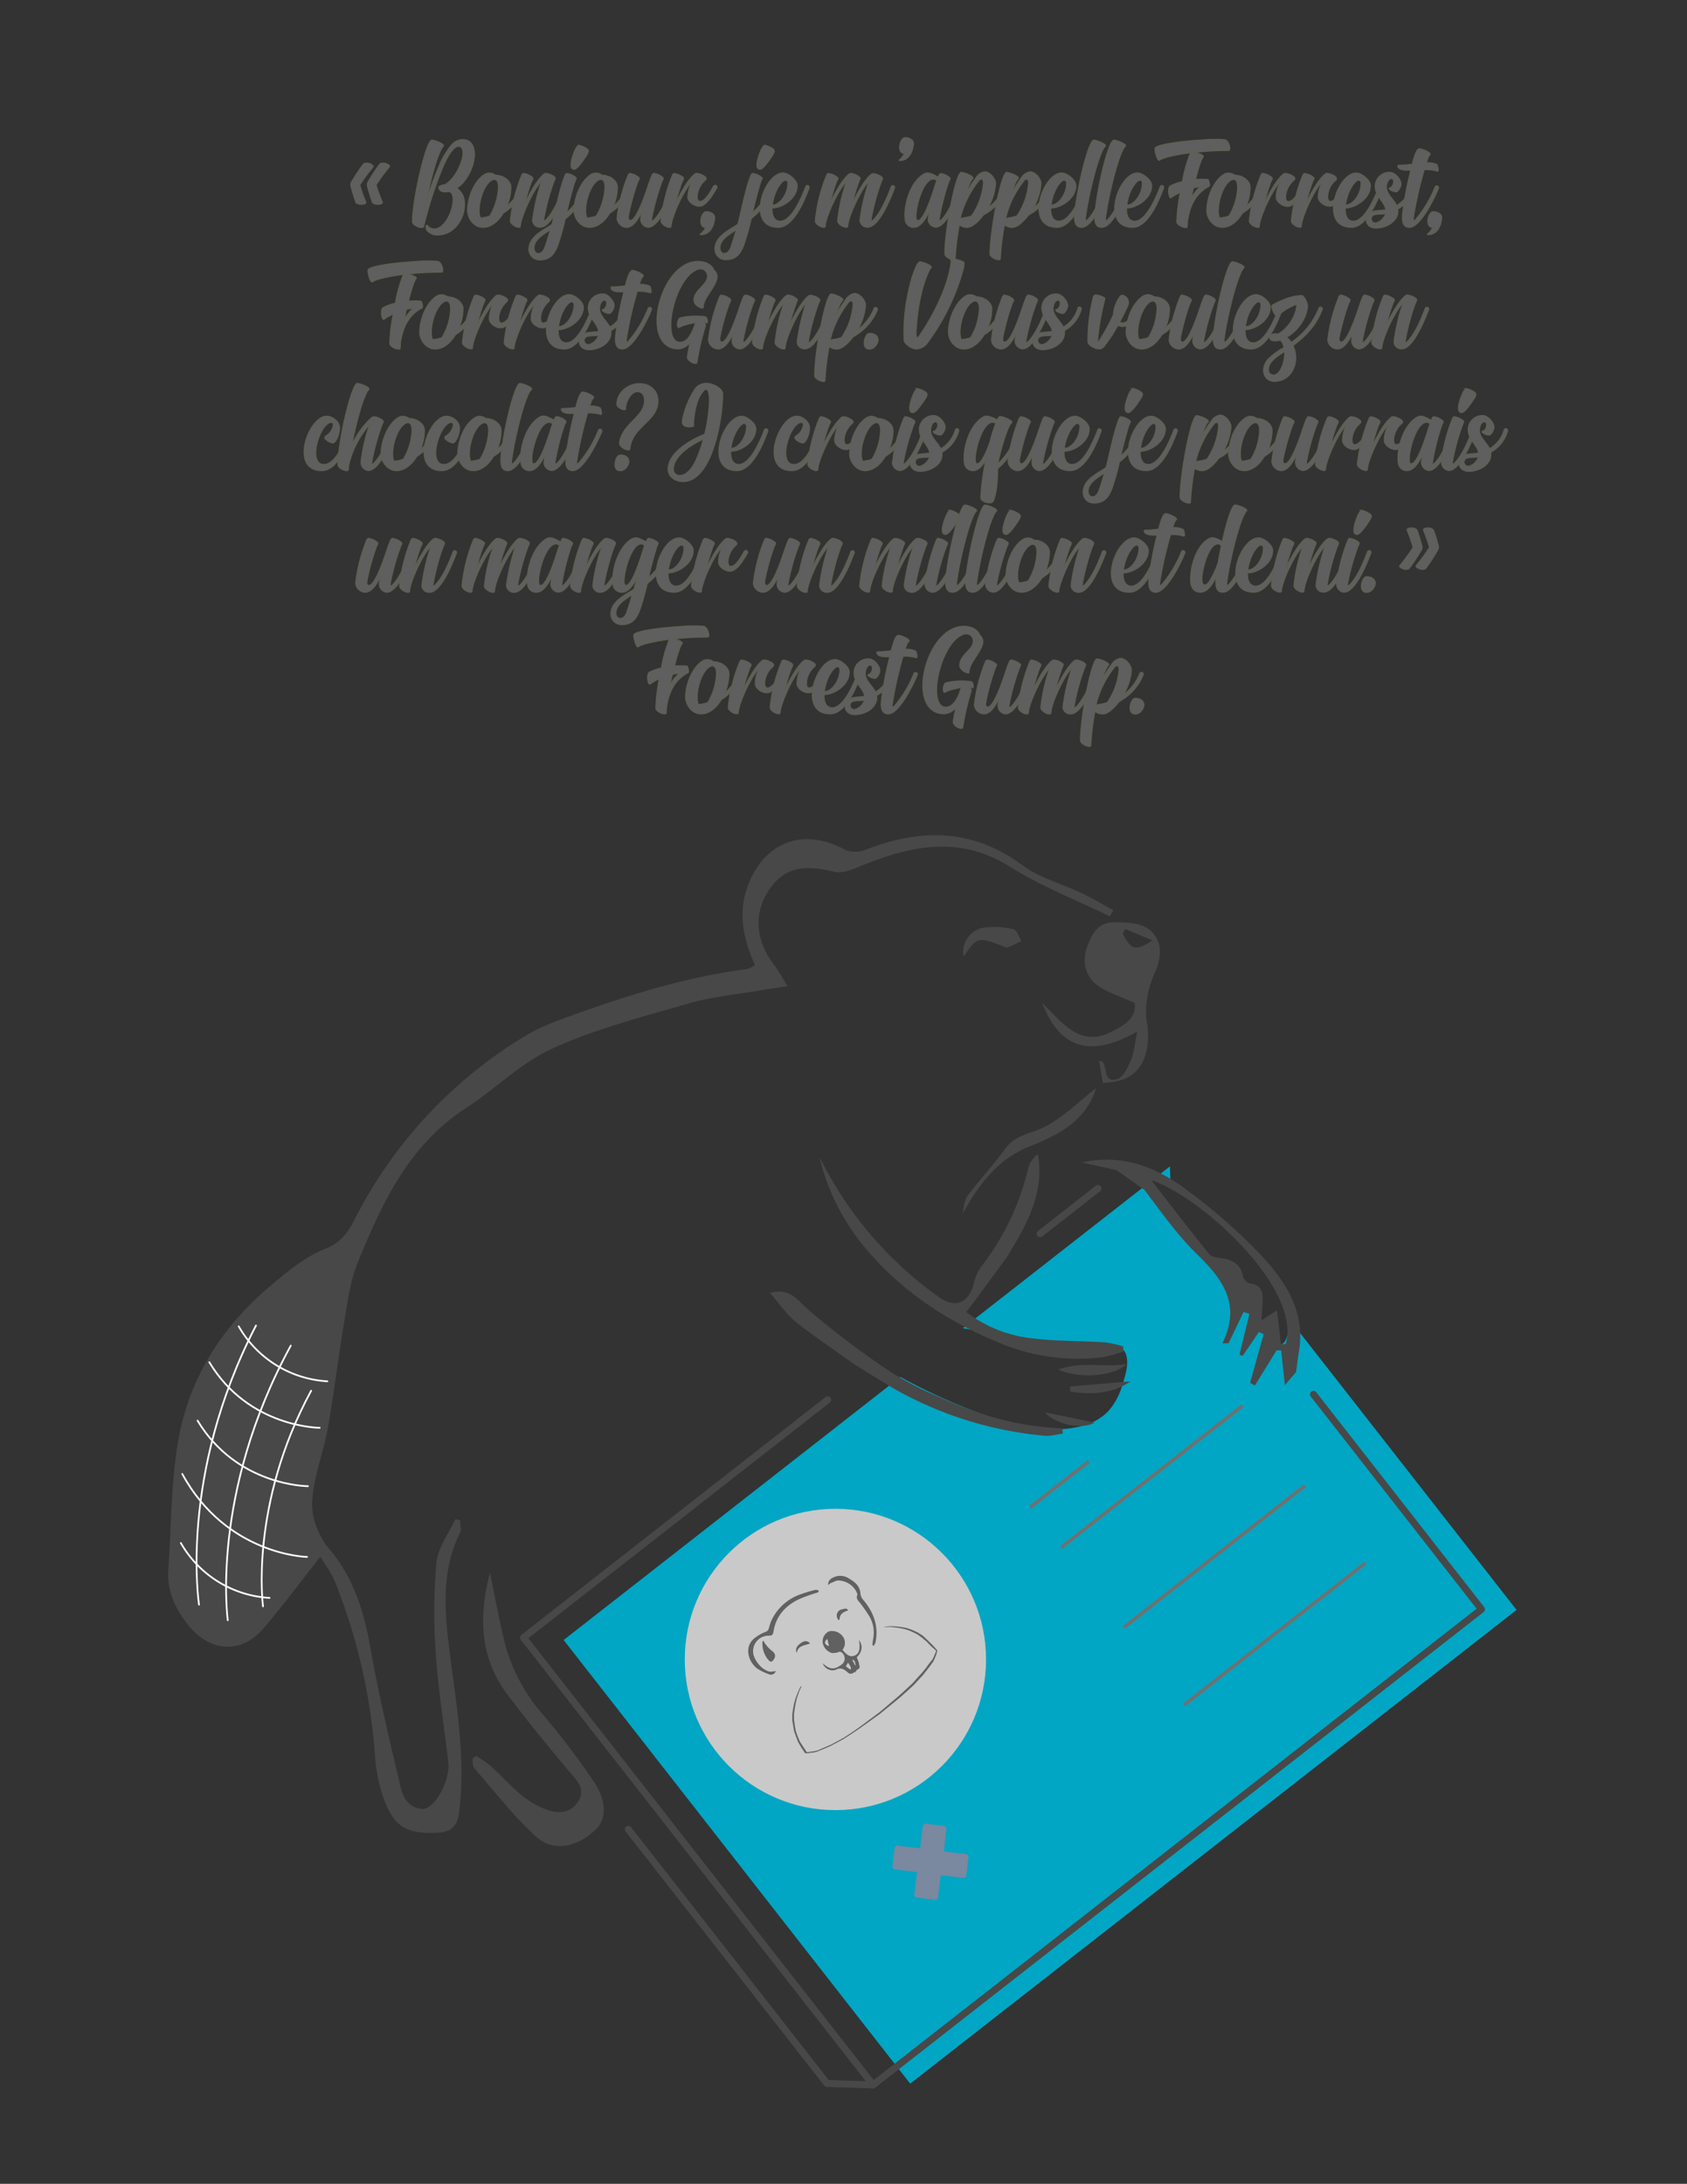 <svg data-name="Calque 1" id="Calque_1" viewBox="0 0 485.5 628.38" xmlns="http://www.w3.org/2000/svg">
    <rect x="0" y="0" width="485.5" height="628.38" fill="#333333" stroke="none"/>
    <defs>
        <style>
            .cls-1{fill:#00a6c4;}.cls-2{fill:#484848;}.cls-10,.cls-11,.cls-3,.cls-4{fill:none;}.cls-3{stroke:#484848;stroke-width:2px;}.cls-3,.cls-4{stroke-linecap:round;stroke-linejoin:round;}.cls-4{stroke:#fff;stroke-width:0.5px;}.cls-5,.cls-7{fill:#c9c9c9;}.cls-6{fill:#616161;}.cls-7{stroke:#616161;}.cls-10,.cls-12,.cls-7{stroke-miterlimit:10;}.cls-8{opacity:0.48;isolation:isolate;}.cls-9{fill:#ff6679;}.cls-10{stroke:#00a6c4;stroke-width:0.75px;}.cls-11{stroke:#707070;}.cls-12{fill:#5f5f5f;stroke:#5f5f4e;stroke-width:0.25px;}
        </style>
    </defs>
    <title>Groupe 1968</title>
    <path class="cls-1"
          d="M436.45,463.24,261.94,599.56,162.21,471.9l96.89-75.69c2.42,1.36,29.92,16.48,46.64,15,3.24-.29,9.13-.83,13.27-5.23a18.7,18.7,0,0,0,4-7.55c1-3,2.41-7.64.23-10.09-1-1.14-2.37-1.31-7.29-1.72-6.32-.53-9.47-.8-10.24-.79-4.52,0-12.68-.65-28.62-3.65l59.6-46.56.13,3.62c-3.75-.87-5.09-.34-5.58.36-2.1,3,8.94,11.39,22.32,29.61,7.91,10.76,12,18.68,15.06,17.72,1.83-.58,2.36-4.14,2.52-7.23Z"/>
    <path class="cls-2"
          d="M217.26,277.7c-3.47-7.79-5-15.28-1.87-23.25,4.85-12.35,15.91-16.35,27.66-10a8.05,8.05,0,0,0,5.95.1c15.85-6.16,30.8-6.27,45.2,4.38,5,3.72,11.54,5.41,17.3,8.17,3.05,1.45,5.94,3.19,8.91,4.81l-1,1.77c-9.6-4.69-19.69-8.58-28.68-14.24-15.11-9.51-29.47-5.86-44.18.23-2,.84-4.58,1.66-6.56,1.17-9.05-2.22-14.37-1-18.53,5-4.59,6.63-4.14,14.51,1.11,21.52,1.52,2,2.73,4.27,4.09,6.42-2.61.4-5.23.75-7.83,1.2-6.81,1.17-13.78,1.79-20.38,3.69-13.24,3.82-26.75,7.29-39.25,12.93-9.13,4.11-16.64,11.73-25.19,17.3-16.45,10.7-24.14,27.45-31.14,44.59-2,5-2.76,10.61-3.67,16-1.74,10.38-3,20.85-4.81,31.21-1.29,7.25-4.19,14.34-4.57,21.6-.23,4.39,1.92,9.85,4.84,13.28,7.1,8.35,10,17.9,11.9,28.35,2.22,12.56,5.1,25,8.06,37.42.89,3.78,1.41,8.54,6.79,9.15,2.71.3,6.34-4.73,7.38-9.92a10.76,10.76,0,0,0,.25-3.3c-1.19-10.29-2.87-20.55-3.58-30.87a163.9,163.9,0,0,1,.14-26.77c.41-4.3,3.54-8.34,5.44-12.5l1.37.29c0,1.2.44,2.61,0,3.57-5.58,11.23-4.45,23-2.95,34.78,1.92,15.15,4.61,30.26,2.66,45.67-.53,4.13-2.31,5.74-6.33,5.91-8.75.39-12.46-1.65-15.42-10A46.74,46.74,0,0,1,107.91,505a167.35,167.35,0,0,0-11.4-49.61c-1.12-2.86-3.11-5.39-4.33-7.44-5.5,7-10.69,13.95-16.29,20.56-6.31,7.44-15.33,7-21.62-.79-3.73-4.65-6.28-9.83-5.83-16.08.88-12.24.75-24.64,2.78-36.69,3-17.81,12.2-32.68,26-44.43,5-4.25,10.28-8.75,16.23-11.1,4.85-1.92,6.79-5,8.81-8.93A130.5,130.5,0,0,1,151.3,298c4.4-2.67,9.4-4.43,14.28-6.18,16.13-5.78,32.48-10.8,49.55-13A8.54,8.54,0,0,0,217.26,277.7Z"/>
    <path class="cls-2"
          d="M321.31,336.7l-9.95-2.22c11.33-2.47,20.95,1.11,29.48,7.41a164.22,164.22,0,0,1,20.74,17.87c8,8.25,14.59,17.49,12.06,30.23L373,394.8l-3.22,3.75-1.08-10-1.31,0-6.24,10.12-1.38-.77,3.9-14-1.37-.63-4.68,6.88-.91-.34,2.86-11.75-1.68-.54-4.33,9-1.77,0c5.45-11.07.23-18.31-7.16-25.49-5.72-5.56-10.42-12.22-15.25-18.64m-51.28,35.14a37.39,37.39,0,0,0,18.63,7.52c7,.93,14.13.75,21.19,1.2a32.72,32.72,0,0,1,5.28,1.16l.16,1.45a40.7,40.7,0,0,1-5.83,1.64,58.07,58.07,0,0,1-29.68-4c-15.14-6.19-28.56-15-39-27.61a63.49,63.49,0,0,1-13-25.84c.9,1.65,1.78,3.31,2.7,5a108.31,108.31,0,0,0,31.73,35.23c4.59,3.33,8.67,1.57,10-4.06a12.19,12.19,0,0,1,2-4.62A74.21,74.21,0,0,0,296,335.8a7,7,0,0,1,2.7-3.7c2,11.45-3.44,20.61-9,29.74,0,0-10.74,14.66-11.65,15.72Zm53.2-38C337,346.91,342.42,354,348,360.85c.65.8,2.23,1,3.42,1.17,3.29.44,5.65,1.72,6.3,5.33a3,3,0,0,0,2,1.94c3.47.47,3.83,2.74,3.63,5.51-.12,1.6-.18,3.21-.29,5.11l4.45-2.88,1.15,9.86,1.34-.19c4.71-15.84-24.15-42.31-38.72-47.14Z"/>
    <path class="cls-2"
          d="M137,505.24a40.15,40.15,0,0,1,4.31,3c3,2.74,5.76,5.86,8.94,8.41a24.94,24.94,0,0,0,7.72,4.3c3.31,1.06,6.77.47,8.64-3,1.78-3.26-.44-5.41-2.47-7.84-6.27-7.44-12.47-15-18.28-22.76-8-10.72-8-22.78-4.85-34.82,1.21,5.89,2.36,12.13,3.8,18.31a50.66,50.66,0,0,0,11.43,22.5,215.15,215.15,0,0,1,14.55,19.17c3.67,5.24,3.84,10.61,1.06,13.49-5.18,5.36-12.37,7.14-17.39,2.63-6.62-5.94-12.11-13.16-18-19.9-.51-.58-.37-1.73-.53-2.61Z"/>
    <path class="cls-2"
          d="M327.27,296.85c-13.54,7.6-22.19,5-27.37-8.32,6,6,11,12.91,20,8.36,3.64-1.84,7.28-4,6.66-8.31-3.76-1.68-7.19-2.77-10.13-4.63-3.95-2.5-5.25-7-3.52-11.63,1.34-3.55,3-7,7.86-6.95,5.21.05,10.59.18,12.65,5.9.87,2.42.2,6-1,8.44-2.28,4.9-3.25,11.2-2.16,15.42.75,8.17-1.43,16.34-12.89,16.42l-1.06-6.32c.64.22,1,.23,1.08.39,1.23,1.84.27,6.07,4.09,4.91,1.74-.53,3.1-3.36,4-5.43C326.4,302.87,326.56,300.31,327.27,296.85Zm-3.47-29.56-.69,1.42c2.43,4.63,3.7,5.07,8.57,1.89Z"/>
    <path class="cls-2"
          d="M315.41,313.13c-1.78,6.06-5.91,10-11,13a66.63,66.63,0,0,1-8.59,3.93c-9,3.8-14.27,11-18.9,19.38.48-1.79.5-3.93,1.53-5.32,3.44-4.65,7.48-8.87,10.83-13.58,2.95-4.14,7.62-4.3,11.48-6.34C306.06,321.44,310.43,317,315.41,313.13Z"/>
    <path class="cls-2"
          d="M277.32,275.29a7.15,7.15,0,0,1,5.54-8.33,23.28,23.28,0,0,1,8.76.41c1,.18,1.56,2.2,2.32,3.38a35.27,35.27,0,0,1-3.93,1.86c-.47.17-1.18-.3-1.77-.52C281.48,269.54,281,269.68,277.32,275.29Z"/>
    <path class="cls-2" d="M304.56,394.09c6.68-2.48,12.77-.54,19.63-1.54C320.28,396.16,310.52,396.77,304.56,394.09Z"/>
    <path class="cls-2" d="M315,409.36c-3.19,1.92-10.83.92-14.32-3Z"/>
    <path class="cls-2" d="M325.41,397.46c-5.5,3.73-11.37,3.85-17.34,3l-.16-1.5Z"/>
    <path class="cls-3" d="M378,401.21l48.36,61.86L251.27,599.93,150.66,471.22l87.53-68.43"/>
    <line class="cls-3" x1="299.33" x2="316" y1="355" y2="341.96"/>
    <path class="cls-3" d="M251.27,599.92,238,599.51l-57.18-73.14"/>
    <path class="cls-4" d="M88.62,427.64s-20.42,0-31.76-18.86"/>
    <path class="cls-4" d="M92,410.84s-20.42,0-31.76-18.87"/>
    <path class="cls-4" d="M88.37,448s-23.16-.45-35.92-23.89"/>
    <path class="cls-4" d="M57.28,461.73s-5.94-37.23,16.39-80.32"/>
    <path class="cls-4" d="M65.55,466.2s-5.17-36.33,18.13-79"/>
    <path class="cls-4" d="M75.69,462.22s-4-29.14,13.86-62.05"/>
    <path class="cls-4" d="M77.56,459.78A31.45,31.45,0,0,1,52.05,444"/>
    <path class="cls-4" d="M94.21,397.46A31.5,31.5,0,0,1,68.7,381.65"/>
    <circle class="cls-5" cx="240.42" cy="477.5" r="43.35"/>
    <path class="cls-6"
          d="M235.62,457.68c-.3-.08-.66-.29-.91-.22a39.19,39.19,0,0,0-4.37,1.31,14.42,14.42,0,0,0-8.41,7.69,14.77,14.77,0,0,0-.68,2.14,1.33,1.33,0,0,1-.88.93,12.75,12.75,0,0,0-3.33,1.93c-2.94,2.42-1.71,6.6.76,8.57a14.48,14.48,0,0,0,3.51,1.72,1.43,1.43,0,0,0,1.89-.74l.06-.17a11.41,11.41,0,0,1-1.65.18c-2.25-.34-4.9-3.48-4.88-5.85a4.47,4.47,0,0,1,4.42-4.52h.09c.9,0,1.21-.2,1.37-1.19.67-4.36,3.37-7.4,7.25-9.26a45.7,45.7,0,0,1,5.06-1.85c.21,0,.36-.16.62-.24a3.12,3.12,0,0,0,.09-.44Z"/>
    <path class="cls-6"
          d="M238.32,456.06c.45-.29.61-.48.8-.56.83-.28,1.63-.84,2.41-.71a6,6,0,0,1,5,3.36c.1.29.27.59.22.75-.52,1.09.24,1.67.81,2.4a43.13,43.13,0,0,1,2.52,3.61,9.19,9.19,0,0,1,1.19,6.75,12.81,12.81,0,0,0-.18,1.75c.13,0,.22.13.36.15a7.58,7.58,0,0,0,.49-.88c1-4.71-.49-8.79-3.56-12.39a3,3,0,0,1-.75-1.76c-.15-2.18-1.64-3.37-3.33-4.34a4.55,4.55,0,0,0-4.67-.19A2.14,2.14,0,0,0,238.32,456.06Z"/>
    <path class="cls-6"
          d="M219.43,472.31a7.32,7.32,0,0,0,1.47,5.05c.87,1.11,1.34,1,2-.25.38-.86,0-1.57-.82-2.15a9.42,9.42,0,0,1-1.81-1.92,3.7,3.7,0,0,1-.52-.9c-.08.06-.22.11-.3.17Z"/>
    <path class="cls-6"
          d="M241.61,466.06c0-1.64,1.11-2.22,2.49-2.69-.4-.67-1-.53-1.45-.34a1.85,1.85,0,0,0-1.84,1.86,2,2,0,0,0,.45,1.2A.42.42,0,0,0,241.61,466.06Z"/>
    <path class="cls-6"
          d="M246.77,477.64a7,7,0,0,1,.64,2.09c0,.38-.78.74-1.27,1.06,0,0-.09.13-.13.16a1.34,1.34,0,0,1-1.86.42,1.31,1.31,0,0,1-.31-.27c-1-.89-2.05-1.36-3.32-.62a2.08,2.08,0,0,1-.64.13,3,3,0,0,1-3.1-2c2,1.81,3.35,1.9,5.3.44a2.14,2.14,0,0,0,.66-3,2.06,2.06,0,0,0-.29-.37.91.91,0,0,0-1.11-.31,4.1,4.1,0,0,1-2.11.23,3.88,3.88,0,0,1-2.4-2.59,3.14,3.14,0,0,1,1.77-3.6,3.89,3.89,0,0,1,3.68,1.14,3.21,3.21,0,0,1,.19,4.19c1.41,1.74,2.34,2.13,3.59,1.59s1.57-2,1.13-4.41c1.2,1.53,1,3.38-.65,5a1.74,1.74,0,0,1,.24.62Zm-4,2c.6.46,1.3,1,1.91,1.42,1.06-.7,1-1.2-.69-3.49-.42.64-.82,1.32-1.22,2.07Zm4-.55c-.25-1.66-.69-2.06-2.31-1.91.51,1,1.06,1.83,1.74,3.1.22-.6.57-.94.57-1.19Zm-8.68-7.46c-1,.82-.81,1.5.48,2a18.85,18.85,0,0,1-.48-2Z"/>
    <path class="cls-7" d="M244,477.54c-.4.68-.79,1.3-1.23,2.07l1.92,1.42c1.09-.73,1-1.27-.69-3.49Z"/>
    <path class="cls-7"
          d="M246.1,480.27c.31-.55.7-.92.63-1.24-.24-1.66-.68-2.06-2.3-1.92C244.94,478.08,245.42,479,246.1,480.27Z"/>
    <path class="cls-5" d="M238.56,473.64c-.13-.64-.33-1.29-.48-2C237.11,472.49,237.2,473.17,238.56,473.64Z"/>
    <path class="cls-6"
          d="M229.28,475.64c.38-2.21,2.31-2.12,3.85-2.76a1.65,1.65,0,0,0-2.34-.27l-.06,0C229.38,473.46,228.77,474.43,229.28,475.64Z"/>
    <path class="cls-6"
          d="M230.69,485.13l-.68,1.58h0l-.58,1.63h0L229,490h0l-.26,1.57-.23,1.6h0l0,1.64h0l.22,1.62L229,498l0,0,.55,1.61.65,1.54,0,0,1,1.54,1,1.51-.13-.08.23.06h-.07l.74-.08h0c.5-.08.93-.16,1.38-.21h0l.9-.21,0,0c.66-.26,1.28-.57,1.94-.83s1.29-.58,1.94-.84h0l1.87-1,1.86-1,0,0c1.75-1.17,3.52-2.31,5.24-3.6l5.09-3.79,4.85-4.1c1.59-1.37,3.12-2.81,4.66-4.26l0,0,1.41-1.6,1.44-1.56,0,0c.41-.57.93-1.1,1.32-1.72l.63-.86.69-.85v.07l.49-.88,0,0c.16-.43.36-.89.54-1.29v.07a9,9,0,0,0,.21-.91l.1.36L268,473.75l-1.29-1.34,0,0-1.32-1.13,0,0-1.38-1,0,0-1.51-.75h0l-1.52-.6,0,0-1.52-.36h0l-1.63-.27h0l-1.62-.17h0l-1.67.08,0-.11,1.65-.18h0l1.66.06h0l1.64.2h0l1.53.29h0l1.53.54h0l1.54.71h0l0,0,1.46.91h0L267,472h0l1.33,1.31,1.25,1.37.12.15,0,.21a8.68,8.68,0,0,1-.23,1l0,0c-.16.43-.36.89-.52,1.32l0,0-.46.92-.08.06c-.42.58-.83,1.15-1.29,1.75s-.91,1.15-1.33,1.72h0l-1.44,1.56-1.44,1.56,0,0c-1.56,1.41-3.13,2.89-4.76,4.22l-4.91,4L248,496.91c-1.72,1.22-3.53,2.39-5.3,3.53h0l-1.89,1-1.87,1h0c-.66.26-1.28.57-1.94.83l-2,.8,0,0-.89.21h0c-.46,0-1,.12-1.42.17h0l-.7.05,0,0,0,0-.24-.06h-.07l-.06-.07-1-1.52-.92-1.57h0l-.61-1.57-.57-1.6h0l-.26-1.59L228,495h0v-1.67h0l.23-1.6.3-1.6h0l.48-1.6h0l.61-1.59h0l.71-1.55Z"/>
    <g class="cls-8">
        <path class="cls-9"
              d="M271.62,532.74l.77-6.35a.86.86,0,0,0-.75-1l-5.08-.62a.86.86,0,0,0-1,.75h0l-.78,6.34-6.34-.77a.87.87,0,0,0-1,.75h0l-.62,5.08a.87.87,0,0,0,.75,1h0l6.35.77-.78,6.35a.86.86,0,0,0,.75,1l5.08.62a.87.87,0,0,0,1-.75h0l.77-6.34,6.35.77a.86.86,0,0,0,1-.75h0l.63-5.08a.88.88,0,0,0-.76-1Z"/>
    </g>
    <path class="cls-10"
          d="M294.87,513.4a.39.39,0,0,0-.44.34h0l-1.57,12.8A2.23,2.23,0,0,1,292,528a2.26,2.26,0,0,1-1.65.46l-9.59-1.18.55-4.44,1.57.19a.39.39,0,0,0,.44-.34.39.39,0,0,0-.34-.44l-2-.25a.41.41,0,0,0-.44.35l-.64,5.23a.41.41,0,0,0,.35.44h0l10,1.22a3,3,0,0,0,2.23-.62,3,3,0,0,0,1.15-2l1.56-12.8a.39.39,0,0,0-.34-.44Z"/>
    <path class="cls-10"
          d="M295.59,507.47l-5.23-.64a.39.39,0,0,0-.44.34h0L288,522.54a.38.38,0,0,1-.13.24.34.34,0,0,1-.27.07l-3.09-.37a.38.38,0,0,0-.43.34.39.39,0,0,0,.34.44l3.08.38a1.13,1.13,0,0,0,.85-.24,1.17,1.17,0,0,0,.44-.76l1.83-15,4.44.54-.48,4a.39.39,0,0,0,.34.44h0a.4.4,0,0,0,.44-.35l.53-4.36a.37.37,0,0,0-.08-.3A.36.36,0,0,0,295.59,507.47Z"/>
    <path class="cls-2"
          d="M245.05,392c-5.34-3.85-10.84-7.5-16-11.62-2.7-2.19-4.73-5.22-7.47-8.34,4.32-1.19,6.49.43,8.89,2.78,5.87,5.76,20.87,17,28.09,21.32a93.36,93.36,0,0,0,10.8,5.44c6.36,2.85,15.49,6.87,27.66,8.62a84.24,84.24,0,0,0,8.69.79l.17,1.51c-1.73.22-3.5.78-5.2.63a107.36,107.36,0,0,1-43.84-13.8S246.42,393,245.05,392Z"/>
    <line class="cls-11" x1="296.43" x2="313.32" y1="433.74" y2="420.54"/>
    <line class="cls-11" x1="305.43" x2="357.62" y1="445.26" y2="404.46"/>
    <line class="cls-11" x1="323.41" x2="375.6" y1="468.28" y2="427.48"/>
    <line class="cls-11" x1="340.8" x2="392.99" y1="490.54" y2="449.74"/>
    <path class="cls-12"
          d="M101.22,52.19c1.06-1.67,2.07-3.35,3.28-4.91.51-.66,2-.39,2.69.23.27.24.27.39.08.67a44.71,44.71,0,0,0-3.7,5.07A37.6,37.6,0,0,0,105.24,58c.12.32.08.47-.23.63-.86.39-2.38.19-2.65-.55A43.73,43.73,0,0,1,101,53.68,1.73,1.73,0,0,1,101.22,52.19Zm4.76,0c1-1.67,2.07-3.35,3.24-4.91.51-.66,2-.39,2.73.23.23.24.23.39,0,.67a51.9,51.9,0,0,0-3.71,5.07A47.41,47.41,0,0,0,110,58c.12.32.08.47-.23.63-.86.39-2.38.19-2.65-.55a43.73,43.73,0,0,1-1.37-4.44A1.63,1.63,0,0,1,106,52.19Z"/>
    <path class="cls-12"
          d="M124.27,40.3c.78,0,3.4,1,3.4,1.6a.28.28,0,0,1-.08.19,2.54,2.54,0,0,0-.47.67c-1.48,2.61-3.24,9.24-4.33,14.78a102.68,102.68,0,0,1,3.67-10.07A22.59,22.59,0,0,1,130,41.62a4.32,4.32,0,0,1,3.12-1.48c5.81,0,3.59,10.61-1.64,14a5.2,5.2,0,0,1,1.91,2.5c1.33,4.09-1.52,11-7.49,11a3.81,3.81,0,0,1-3-1.29c-.59-.66-.27-2,.23-1.37a2.21,2.21,0,0,0,1.84.86c4.4,0,7.21-10.68,4.09-10.68a3.89,3.89,0,0,1-2.1-.12c-.43-.23-.82-1-.71-1.25s1.13-.66,1.8-.66c4-2.26,7-11,3.86-11-1.17,0-2.77,2.14-4.33,5.73A109.72,109.72,0,0,0,122,65c-.08.35-.31.5-.74.5-.94,0-2.57-.85-2.57-1.71C118.7,57.15,122.64,40.3,124.27,40.3Z"/>
    <path class="cls-12"
          d="M142.6,50.4c2.42,0,4.45,1.68,4.45,3.43a14.39,14.39,0,0,1-1.13,5.46,15,15,0,0,0,4-5.61.55.55,0,0,1,1,.42,15.4,15.4,0,0,1-6.08,7.26c-1.45,2.38-3.51,4.09-5.82,4.09-2.8,0-4.48-2.8-4.48-4.83,0-3.86,2-8.93,5.26-10.65A2.85,2.85,0,0,1,142.6,50.4Zm-3.94,12.25a9.77,9.77,0,0,0,2.27-.51,17.27,17.27,0,0,0,2.49-8.31c0-2.57-1.4-2.73-2.81-1.21-2.22,2.46-3.31,8-2.34,10.1A1.51,1.51,0,0,1,138.66,62.65Z"/>
    <path class="cls-12"
          d="M150.13,50.4a.71.71,0,0,1,.55-.51A5,5,0,0,1,153.21,51c.39.32,0,.82-.19,1.21a52.3,52.3,0,0,0-1.91,6.2c1.4-3,3.47-6.7,5.34-8.26a1,1,0,0,1,.74-.28c.55,0,2.61.7,2.61,1.45a.94.94,0,0,1-.11.42c-.16.32-.28.63-.43,1A66.75,66.75,0,0,0,156.53,63c-.12.58.15.66.54.27,2.38-2.38,4.18-6.94,5.19-9.6a.54.54,0,0,1,1,.39c-1,2.62-4.4,11.35-7.76,11.35a2.1,2.1,0,0,1-2.26-2.06,57.49,57.49,0,0,1,2.61-11.2C153.25,55,150,62.37,149.78,65c0,.4-.23.43-.47.43-.93,0-2.46-1-2.46-1.87A46.26,46.26,0,0,1,150.13,50.4Z"/>
    <path class="cls-12"
          d="M163.16,49.89A5.18,5.18,0,0,1,165.69,51c.27.2.16.51,0,.78a7.69,7.69,0,0,0-.39,1c-.82,2.73-1.56,5.62-2.1,8l-.08.35a19.67,19.67,0,0,0,5.18-7.45.52.52,0,0,1,1,.36A21.39,21.39,0,0,1,162.69,63a69.72,69.72,0,0,1-2.11,7.49c-.93,2.57-2.22,4.33-5.26,4.33a3.11,3.11,0,0,1-2.54-1.25c-1.13-1.6-.51-3.79.74-5.15,1.41-1.64,3.63-2.69,5.31-3.86.89-3.71,1.71-7.61,2.77-11.27a24.12,24.12,0,0,1,1-2.85A.71.71,0,0,1,163.16,49.89Zm-6.28,21c.46-1.36,1-3,1.48-4.75-1.76,1.21-4.8,2.84-4.64,5.34,0,.66.43,1.44,1.21,1.44S156.41,72.32,156.88,70.91Zm9.71-29.13a6.9,6.9,0,0,1,2.3,1c.58.39.58.9.15,1.6-.7,1.17-2.8,4.33-3.74,4.37-2.22.08-.12-5,.35-5.93C166,42.17,166.35,41.78,166.59,41.78Z"/>
    <path class="cls-12"
          d="M173.26,50.4c2.41,0,4.44,1.68,4.44,3.43a14.39,14.39,0,0,1-1.13,5.46,14.86,14.86,0,0,0,4-5.61.55.55,0,0,1,1,.42,15.35,15.35,0,0,1-6.08,7.26c-1.44,2.38-3.51,4.09-5.81,4.09-2.81,0-4.49-2.8-4.49-4.83,0-3.86,2-8.93,5.27-10.65A2.85,2.85,0,0,1,173.26,50.4Zm-3.94,12.25a9.69,9.69,0,0,0,2.26-.51,17.28,17.28,0,0,0,2.5-8.31c0-2.57-1.41-2.73-2.81-1.21-2.23,2.46-3.32,8-2.34,10.1A1.36,1.36,0,0,1,169.32,62.65Z"/>
    <path class="cls-12"
          d="M184.61,61.32a1.5,1.5,0,0,0,.07-.27c-1.17,2.38-2.61,4.4-4.36,4.4a2.89,2.89,0,0,1-2.77-2.65c.07-.51.11-1,.19-1.48a47.7,47.7,0,0,1,3-10.92c.16-.31.36-.51.59-.51a5.08,5.08,0,0,1,2.5,1.13c.39.32,0,.82-.2,1.21A67.88,67.88,0,0,0,180.9,62c-.19.9.08,1.41.51,1.41,1.87,0,4.6-8.55,5.22-10.38.32-.93.63-1.83,1-2.65.16-.31.39-.51.58-.51a5,5,0,0,1,2.5,1.13c.43.32,0,.82-.16,1.21a66.61,66.61,0,0,0-3,10.81c-.12.58.23.58.59.27,2.33-2.38,4.13-6.94,5.14-9.6a.55.55,0,0,1,1,.39c-1,2.62-4.41,11.35-7.76,11.35a2.39,2.39,0,0,1-2.15-2.65C184.49,62.29,184.57,61.83,184.61,61.32Z"/>
    <path class="cls-12"
          d="M193.5,50.4c.12-.31.35-.51.54-.51A5.06,5.06,0,0,1,196.58,51c.39.32,0,.82-.2,1.21a56.3,56.3,0,0,0-1.91,6.2c1.41-3,3.47-6.7,5.35-8.26a1,1,0,0,1,.74-.28,4.81,4.81,0,0,1,2.42,1c.5.5.19.89-.24,1.21a6.72,6.72,0,0,0-2.07,4.44c0,1,.32,1.41.74,1.41,1.64,0,3.2-3.12,3.94-4.37a.55.55,0,0,1,.94.58c-.86,1.41-2.5,4.45-4.37,5.11-1.32.51-3.78-.7-4-2.42A9.22,9.22,0,0,1,199,52.7c.15-.35,0-.27-.12-.08-2.54,3-5.54,9.87-5.73,12.4,0,.4-.24.43-.47.43-.94,0-2.46-1-2.46-1.87A46.26,46.26,0,0,1,193.5,50.4Z"/>
    <path class="cls-12"
          d="M205.55,63.78c-.63,2.8-2.19,3.78-3.86,3.78-.2,0-.2-.16-.08-.27a4.28,4.28,0,0,0,1.29-1.56c.07-.16.07-.24-.08-.28-2.11-.39-.94-4.6.39-4.56a3.12,3.12,0,0,1,2.07.7C205.9,62.22,205.7,63,205.55,63.78Z"/>
    <path class="cls-12"
          d="M216.66,49.89A5.22,5.22,0,0,1,219.2,51c.27.2.15.51,0,.78a6.45,6.45,0,0,0-.39,1c-.82,2.73-1.56,5.62-2.11,8l-.08.35a19.58,19.58,0,0,0,5.19-7.45.52.52,0,0,1,1,.36,21.41,21.41,0,0,1-6.6,8.89,67.45,67.45,0,0,1-2.1,7.49c-.94,2.57-2.22,4.33-5.27,4.33a3.09,3.09,0,0,1-2.53-1.25c-1.13-1.6-.51-3.79.74-5.15,1.4-1.64,3.63-2.69,5.3-3.86.9-3.71,1.72-7.61,2.77-11.27a24.18,24.18,0,0,1,1-2.85A.7.7,0,0,1,216.66,49.89Zm-6.28,21c.47-1.36,1-3,1.49-4.75-1.76,1.21-4.8,2.84-4.65,5.34,0,.66.43,1.44,1.21,1.44S209.91,72.32,210.38,70.91Zm9.71-29.13a6.93,6.93,0,0,1,2.31,1c.58.39.58.9.15,1.6-.7,1.17-2.81,4.33-3.74,4.37-2.23.08-.12-5,.35-5.93C219.55,42.17,219.86,41.78,220.09,41.78Z"/>
    <path class="cls-12"
          d="M225.36,49.74c1.48,0,4.09,2,4.09,3.7,0,3.63-4.25,6.44-7.25,6.44-.08,2.06.55,3.74,2.34,3.74,3.16,0,6-6.4,7.33-9.94.24-.67,1.25-.24,1,.42-1.41,3.83-4.53,11.35-8.93,11.35C214.52,65.45,219.78,49.74,225.36,49.74ZM222.28,59c2.1,0,4.44-3.16,4.44-6.28,0-.82-.66-1.09-1.24-.62C223.92,53.25,222.59,56.33,222.28,59Z"/>
    <path class="cls-12"
          d="M237.88,50.4a.7.7,0,0,1,.54-.51A5.22,5.22,0,0,1,241,51c.39.32,0,.82-.2,1.21a56.3,56.3,0,0,0-1.91,6.2c1.41-3,3.47-6.7,5.35-8.26a1,1,0,0,1,.74-.28A4.56,4.56,0,0,1,247.39,51c.24.31.16.5,0,.81a58.57,58.57,0,0,0-2.1,6.67c1.4-3,3.47-6.7,5.34-8.26a1.07,1.07,0,0,1,.74-.28c.59,0,2.65.7,2.65,1.45a1.63,1.63,0,0,1-.11.42,4.06,4.06,0,0,0-.43,1A63.94,63.94,0,0,0,250.75,63c-.12.58.15.66.58.27,2.34-2.38,4.14-6.94,5.15-9.6a.54.54,0,0,1,1,.39c-1,2.62-4.4,11.35-7.76,11.35a2.13,2.13,0,0,1-2.26-2.06,57.49,57.49,0,0,1,2.61-11.2C247.51,55,244.2,62.37,244,65c0,.4-.27.43-.51.43-.93,0-2.45-1-2.45-1.87a47.84,47.84,0,0,1,2.57-11.35C241,55.08,237.72,62.37,237.53,65c0,.4-.24.43-.47.43-.94,0-2.46-1-2.46-1.87A46.26,46.26,0,0,1,237.88,50.4Z"/>
    <path class="cls-12"
          d="M262.76,42.44c-.63,2.81-2.18,3.79-3.86,3.79-.2,0-.2-.12-.08-.24a4,4,0,0,0,1.29-1.6c.07-.11.07-.23-.08-.23-2.11-.43-.94-4.6.39-4.56a2.76,2.76,0,0,1,2.07.7C263.11,40.92,262.91,41.66,262.76,42.44Z"/>
    <path class="cls-12"
          d="M267.36,61.32a.57.57,0,0,0,0-.27c-1.13,2.38-2.61,4.4-4.37,4.4A2.46,2.46,0,0,1,260.46,63C260,58.78,262.13,52,266,50c1.2-.7,2.61.23,4,.94a1.94,1.94,0,0,0,.2-.51c.15-.31.35-.51.58-.51a5.08,5.08,0,0,1,2.5,1.13c.43.32,0,.82-.2,1.21A67.71,67.71,0,0,0,270.33,63c-.12.58.23.58.54.27,2.38-2.38,4-6.94,5-9.6a.55.55,0,0,1,1,.39c-1,2.62-4.26,11.35-7.61,11.35a2.36,2.36,0,0,1-2.14-2.65C267.24,62.29,267.28,61.83,267.36,61.32Zm1.83-8.27a9.22,9.22,0,0,1,.39-1,1,1,0,0,0-.93-.51c-2.69,0-4.76,6.71-5,10.06,0,.43-.12,1.84.5,1.84C266,63.43,268.61,54.88,269.19,53.05Z"/>
    <path class="cls-12"
          d="M276.64,49.58c.78,0,3.39,1,3.39,1.64a.34.34,0,0,1-.07.19,3.69,3.69,0,0,0-.47.63,17.08,17.08,0,0,0-1.33,3.35,36.15,36.15,0,0,1,2.62-4.13,3.7,3.7,0,0,1,2.57-1.84c1.68,0,3.2,2.11,3.2,3.4a16.16,16.16,0,0,1-2.22,7A14,14,0,0,0,289,53.68a.55.55,0,0,1,1,.42,15.32,15.32,0,0,1-7,7.8c-1.52,2.07-3.31,3.55-4.68,3.55a3.34,3.34,0,0,1-2.22-.74,73.16,73.16,0,0,0-1.17,9.6c0,.31-.12.47-.47.47-.94,0-2.57-.9-2.57-1.72C271.85,66.43,275,49.58,276.64,49.58Zm-.08,12.48c-.07.31-.11.59-.19.9a2.29,2.29,0,0,1,1-.31,9.86,9.86,0,0,0,2.23-.55A19.61,19.61,0,0,0,283,52.7c0-.74-.23-1.17-.58-1.13a.89.89,0,0,0-.63.35A27.93,27.93,0,0,0,276.56,62.06Z"/>
    <path class="cls-12"
          d="M289.71,49.58c.78,0,3.39,1,3.39,1.64a.36.36,0,0,1-.08.19,4.3,4.3,0,0,0-.47.63,17.79,17.79,0,0,0-1.32,3.35,37.52,37.52,0,0,1,2.61-4.13,3.72,3.72,0,0,1,2.57-1.84c1.68,0,3.2,2.11,3.2,3.4a16,16,0,0,1-2.22,7A14,14,0,0,0,302,53.68a.55.55,0,0,1,1,.42,15.34,15.34,0,0,1-7,7.8c-1.53,2.07-3.32,3.55-4.69,3.55a3.34,3.34,0,0,1-2.22-.74,73.16,73.16,0,0,0-1.17,9.6c0,.31-.12.47-.47.47-.93,0-2.57-.9-2.57-1.72C284.91,66.43,288.07,49.58,289.71,49.58Zm-.08,12.48c-.08.31-.12.59-.2.9a2.37,2.37,0,0,1,1-.31,9.92,9.92,0,0,0,2.22-.55A19.62,19.62,0,0,0,296,52.7c0-.74-.24-1.17-.59-1.13a.85.85,0,0,0-.62.35A27.77,27.77,0,0,0,289.63,62.06Z"/>
    <path class="cls-12"
          d="M305.58,49.74c1.48,0,4.09,2,4.09,3.7,0,3.63-4.25,6.44-7.25,6.44-.08,2.06.55,3.74,2.34,3.74,3.16,0,6-6.4,7.33-9.94.24-.67,1.25-.24,1,.42-1.41,3.83-4.53,11.35-8.93,11.35C294.74,65.45,300,49.74,305.58,49.74ZM302.5,59c2.1,0,4.44-3.16,4.44-6.28,0-.82-.66-1.09-1.24-.62C304.14,53.25,302.81,56.33,302.5,59Z"/>
    <path class="cls-12"
          d="M314.78,40.3c.74,0,3.4,1,3.4,1.6a.28.28,0,0,1-.08.19,4.23,4.23,0,0,0-.51.67c-1.95,3.51-4.48,14.43-5.19,19.93-.07.85.08,1,.67.42,2.26-2.41,4-6.82,4.95-9.4a.54.54,0,0,1,1,.39c-1,2.62-4.4,11.35-7.76,11.35-2.14,0-2.1-2.3-2-3.82C309.91,54.1,313.26,40.3,314.78,40.3Z"/>
    <path class="cls-12"
          d="M320.56,40.3c.74,0,3.39,1,3.39,1.6a.28.28,0,0,1-.08.19,4.92,4.92,0,0,0-.51.67c-1.95,3.51-4.48,14.43-5.18,19.93-.08.85.07,1,.66.42,2.26-2.41,4-6.82,5-9.4a.55.55,0,0,1,1,.39c-1,2.62-4.41,11.35-7.76,11.35-2.15,0-2.11-2.3-2-3.82C315.68,54.1,319,40.3,320.56,40.3Z"/>
    <path class="cls-12"
          d="M327.38,49.74c1.48,0,4.1,2,4.1,3.7,0,3.63-4.26,6.44-7.26,6.44-.08,2.06.55,3.74,2.34,3.74,3.16,0,6-6.4,7.33-9.94.24-.67,1.25-.24,1,.42-1.41,3.83-4.53,11.35-8.93,11.35C316.54,65.45,321.8,49.74,327.38,49.74ZM324.3,59c2.11,0,4.44-3.16,4.44-6.28,0-.82-.66-1.09-1.24-.62C325.94,53.25,324.61,56.33,324.3,59Z"/>
    <path class="cls-12"
          d="M353.94,42.91c0,.35-.2.43-.51.43a86.37,86.37,0,0,0-9.44.51c1,.23,2.3.74,2.34,1.17,0,.08,0,.11-.07.19a5,5,0,0,0-.63,1.21,42.07,42.07,0,0,0-1.52,5.19,25.11,25.11,0,0,1,3.47,0c.35,0,.7,1.75.43,2-4,2.07-5.65,5.89-6.24,10.1,0,.55-.08,1-.08,1.33s-.11.46-.47.46c-.93,0-2.57-.85-2.57-1.71a53.27,53.27,0,0,1,1-8.39,14,14,0,0,0-2.57,1.48c-.19.12-.31.08-.43-.11a4.11,4.11,0,0,1-.31-2.46,1.08,1.08,0,0,1,.66-.94,13.67,13.67,0,0,1,3.28-1.13A37.48,37.48,0,0,1,342.59,44a49,49,0,0,0-5.77,1,14.76,14.76,0,0,0-2.42.74,1.81,1.81,0,0,0-.66.39c-.08,0-.16.08-.2,0-.58,0-1.25-2.69-1.17-3.43.16-1.1,7.25-2.11,14.2-2.5a33.82,33.82,0,0,1,6,0C353.39,40.38,354.06,42,353.94,42.91Zm-11.08,14a12.28,12.28,0,0,1,2.54-3.19,12.9,12.9,0,0,0-1.91.35C343.29,54.85,343.06,56.05,342.86,56.87Z"/>
    <path class="cls-12"
          d="M355.34,50.4c2.42,0,4.45,1.68,4.45,3.43a14.39,14.39,0,0,1-1.13,5.46,14.83,14.83,0,0,0,4-5.61.55.55,0,0,1,1,.42,15.42,15.42,0,0,1-6.09,7.26c-1.44,2.38-3.51,4.09-5.81,4.09-2.81,0-4.48-2.8-4.48-4.83,0-3.86,2-8.93,5.26-10.65A2.85,2.85,0,0,1,355.34,50.4ZM351.4,62.65a9.57,9.57,0,0,0,2.26-.51,17.17,17.17,0,0,0,2.5-8.31c0-2.57-1.4-2.73-2.81-1.21-2.22,2.46-3.31,8-2.34,10.1A1.51,1.51,0,0,1,351.4,62.65Z"/>
    <path class="cls-12"
          d="M362.87,50.4c.12-.31.35-.51.54-.51A5,5,0,0,1,366,51c.39.32,0,.82-.2,1.21a56.3,56.3,0,0,0-1.91,6.2c1.41-3,3.48-6.7,5.35-8.26a1,1,0,0,1,.74-.28,4.81,4.81,0,0,1,2.42,1c.5.5.19.89-.24,1.21A6.77,6.77,0,0,0,370,56.56c0,1,.32,1.41.75,1.41,1.63,0,3.19-3.12,3.94-4.37a.55.55,0,0,1,.93.58c-.86,1.41-2.5,4.45-4.37,5.11-1.32.51-3.78-.7-4-2.42a9.07,9.07,0,0,1,1.05-4.17c.15-.35,0-.27-.12-.08-2.53,3-5.54,9.87-5.73,12.4,0,.4-.24.43-.47.43-.94,0-2.46-1-2.46-1.87A46.26,46.26,0,0,1,362.87,50.4Z"/>
    <path class="cls-12"
          d="M374.92,50.4a.71.71,0,0,1,.55-.51A5,5,0,0,1,378,51c.39.32,0,.82-.19,1.21a54.23,54.23,0,0,0-1.92,6.2c1.41-3,3.48-6.7,5.35-8.26a1,1,0,0,1,.74-.28,4.81,4.81,0,0,1,2.42,1c.5.5.19.89-.24,1.21a6.71,6.71,0,0,0-2.06,4.44c0,1,.31,1.41.74,1.41,1.63,0,3.19-3.12,3.94-4.37a.55.55,0,0,1,.93.58c-.86,1.41-2.49,4.45-4.37,5.11-1.32.51-3.78-.7-4-2.42a9.07,9.07,0,0,1,1.05-4.17c.16-.35,0-.27-.12-.08-2.53,3-5.54,9.87-5.73,12.4,0,.4-.24.43-.47.43-.94,0-2.46-1-2.46-1.87A46.26,46.26,0,0,1,374.92,50.4Z"/>
    <path class="cls-12"
          d="M390.32,49.74c1.49,0,4.1,2,4.1,3.7,0,3.63-4.25,6.44-7.26,6.44-.07,2.06.55,3.74,2.35,3.74,3.15,0,6-6.4,7.33-9.94.23-.67,1.25-.24,1,.42-1.4,3.83-4.52,11.35-8.93,11.35C379.48,65.45,384.75,49.74,390.32,49.74ZM387.24,59c2.11,0,4.45-3.16,4.45-6.28,0-.82-.66-1.09-1.25-.62C388.88,53.25,387.56,56.33,387.24,59Z"/>
    <path class="cls-12"
          d="M393.6,62.06a3.31,3.31,0,0,1,2.69-1.44c.86-.12,1.76-.12,2.5-.28-.35-2.34-3.05-3.78-3.05-6.78a4.09,4.09,0,0,1,4.29-4c1.41,0,3.2,2,3.2,3.39,0,.82-.86,2.27-1.4,2.27-.86,0-2.07-.59-2.07-1a.21.21,0,0,1,.08-.16c.66,0,1.21-1.05,1.21-1.79,0-.47-.2-.86-.62-.86-1,0-1.41,1.68-1.41,2.38,0,2.07,2.11,3.55,2.93,5.31a9.17,9.17,0,0,0,4.17-5.43c.19-.66,1.21-.31,1,.36a10,10,0,0,1-4.83,6.12c.47,3.43-3.24,5.5-6.24,5.5C393.56,65.69,392.59,63.62,393.6,62.06Zm2.11-.27a1.18,1.18,0,1,0,.66,2.22,4.13,4.13,0,0,0,2.38-2.53C397.93,61.67,396.6,61.55,395.71,61.79Z"/>
    <path class="cls-12"
          d="M410.92,45.64a10.7,10.7,0,0,0-.39,1.17,6.41,6.41,0,0,1,2.92.47c.24.12.47,1.17.47,1.56,0,.23,0,.35-.16.43h-.11a12,12,0,0,0-3.75-.43,113.14,113.14,0,0,0-3.12,13.85c-.08.85.08,1,.63.42a33.61,33.61,0,0,0,5.61-9.4.55.55,0,0,1,1,.39c-1,2.62-5.23,11.35-8.39,11.35-2.18,0-2.11-2.3-2-3.82A91.42,91.42,0,0,1,406,49h-.86c-.74,0-2.45,0-2.84-1-.12-.31,0-.47.35-.47a29.64,29.64,0,0,0,3.78-.31,23.13,23.13,0,0,1,.9-3c.39-.94.78-1.44,1.13-1.44.78,0,3.16,1,3.16,1.59,0,.08,0,.12-.12.2s-.08.12-.12.16A2.35,2.35,0,0,0,410.92,45.64Z"/>
    <path class="cls-12"
          d="M414.78,63.78c-.63,2.8-2.19,3.78-3.87,3.78-.19,0-.19-.16-.07-.27a4.25,4.25,0,0,0,1.28-1.56c.08-.16.08-.24-.07-.28-2.11-.39-.94-4.6.39-4.56a3.11,3.11,0,0,1,2.06.7C415.13,62.22,414.93,63,414.78,63.78Z"/>
    <path class="cls-12"
          d="M127.43,77.91c0,.35-.19.43-.5.43a86.23,86.23,0,0,0-9.44.51c1,.23,2.3.74,2.34,1.17,0,.08,0,.11-.08.19a5,5,0,0,0-.62,1.21,40.45,40.45,0,0,0-1.53,5.19,25.26,25.26,0,0,1,3.48,0c.35,0,.7,1.75.42,2-4,2.07-5.65,5.89-6.24,10.1,0,.55-.07,1-.07,1.33s-.12.46-.47.46c-.94,0-2.58-.85-2.58-1.71a52.28,52.28,0,0,1,1-8.39,14.07,14.07,0,0,0-2.58,1.48c-.19.12-.31.08-.42-.11a4.19,4.19,0,0,1-.32-2.46,1.09,1.09,0,0,1,.67-.94,13.44,13.44,0,0,1,3.27-1.13A38.05,38.05,0,0,1,116.08,79a49.31,49.31,0,0,0-5.77,1,15.4,15.4,0,0,0-2.42.74,1.81,1.81,0,0,0-.66.39c-.08,0-.16.08-.2,0-.58,0-1.24-2.69-1.16-3.43.15-1.1,7.25-2.11,14.19-2.5a33.94,33.94,0,0,1,6,0C126.89,75.38,127.55,77,127.43,77.91Zm-11.07,14a12.24,12.24,0,0,1,2.53-3.19A13.15,13.15,0,0,0,117,89C116.78,89.85,116.55,91.05,116.36,91.87Z"/>
    <path class="cls-12"
          d="M128.84,85.4c2.41,0,4.44,1.68,4.44,3.43a14.39,14.39,0,0,1-1.13,5.46,14.86,14.86,0,0,0,4-5.61.55.55,0,0,1,1,.42,15.4,15.4,0,0,1-6.08,7.26c-1.44,2.38-3.51,4.09-5.81,4.09-2.81,0-4.49-2.8-4.49-4.83,0-3.86,2-8.93,5.27-10.65A2.86,2.86,0,0,1,128.84,85.4ZM124.9,97.65a9.8,9.8,0,0,0,2.26-.51,17.28,17.28,0,0,0,2.5-8.31c0-2.57-1.41-2.73-2.81-1.21-2.23,2.46-3.32,8-2.34,10.1A1.36,1.36,0,0,1,124.9,97.65Z"/>
    <path class="cls-12"
          d="M136.36,85.4a.71.71,0,0,1,.55-.51A5,5,0,0,1,139.44,86c.39.32,0,.82-.19,1.21a54.23,54.23,0,0,0-1.91,6.2c1.4-3,3.47-6.7,5.34-8.26a1,1,0,0,1,.74-.28,4.78,4.78,0,0,1,2.42,1c.51.5.19.89-.23,1.21a6.72,6.72,0,0,0-2.07,4.44c0,1,.31,1.41.74,1.41,1.64,0,3.2-3.12,3.94-4.37a.55.55,0,0,1,.94.58c-.86,1.41-2.5,4.45-4.37,5.11-1.33.51-3.79-.7-4-2.42a9.2,9.2,0,0,1,1.05-4.17c.16-.35,0-.27-.12-.08-2.53,3-5.53,9.87-5.73,12.4,0,.4-.23.43-.47.43-.93,0-2.45-1-2.45-1.87A46.25,46.25,0,0,1,136.36,85.4Z"/>
    <path class="cls-12"
          d="M148.41,85.4a.71.71,0,0,1,.55-.51A5,5,0,0,1,151.49,86c.39.32,0,.82-.19,1.21a56.3,56.3,0,0,0-1.91,6.2c1.4-3,3.47-6.7,5.34-8.26a1,1,0,0,1,.74-.28,4.78,4.78,0,0,1,2.42,1c.51.5.2.89-.23,1.21a6.72,6.72,0,0,0-2.07,4.44c0,1,.31,1.41.74,1.41,1.64,0,3.2-3.12,3.94-4.37a.55.55,0,0,1,.94.58c-.86,1.41-2.5,4.45-4.37,5.11-1.33.51-3.79-.7-4-2.42a9.2,9.2,0,0,1,1-4.17c.16-.35,0-.27-.11-.08-2.54,3-5.54,9.87-5.74,12.4,0,.4-.23.43-.47.43-.93,0-2.45-1-2.45-1.87A46.58,46.58,0,0,1,148.41,85.4Z"/>
    <path class="cls-12"
          d="M163.82,84.74c1.48,0,4.09,2,4.09,3.7,0,3.63-4.25,6.44-7.25,6.44-.08,2.06.55,3.74,2.34,3.74,3.16,0,6-6.4,7.33-9.94.24-.67,1.25-.24,1,.42-1.41,3.83-4.53,11.35-8.93,11.35C153,100.45,158.24,84.74,163.82,84.74ZM160.74,94c2.1,0,4.44-3.16,4.44-6.28,0-.82-.66-1.09-1.24-.62C162.38,88.25,161.05,91.33,160.74,94Z"/>
    <path class="cls-12"
          d="M167.09,97.06a3.31,3.31,0,0,1,2.69-1.44c.86-.12,1.76-.12,2.5-.28-.35-2.34-3-3.78-3-6.78a4.08,4.08,0,0,1,4.29-4c1.4,0,3.2,2,3.2,3.39,0,.82-.86,2.27-1.41,2.27-.85,0-2.06-.59-2.06-1a.24.24,0,0,1,.07-.16c.67,0,1.21-1,1.21-1.79,0-.47-.19-.86-.62-.86-1,0-1.4,1.68-1.4,2.38,0,2.07,2.1,3.55,2.92,5.31a9.14,9.14,0,0,0,4.17-5.43c.2-.66,1.21-.31,1,.36a10.05,10.05,0,0,1-4.84,6.12c.47,3.43-3.24,5.5-6.24,5.5C167.06,100.69,166.08,98.62,167.09,97.06Zm2.11-.27a1.18,1.18,0,1,0,.66,2.22,4.13,4.13,0,0,0,2.38-2.53C171.42,96.67,170.1,96.55,169.2,96.79Z"/>
    <path class="cls-12"
          d="M184.41,80.64c-.16.39-.27.78-.39,1.17a6.46,6.46,0,0,1,2.93.47c.23.12.46,1.17.46,1.56,0,.23,0,.35-.15.43h-.12a12,12,0,0,0-3.74-.43,109.53,109.53,0,0,0-3.12,13.85c-.08.85.07,1,.62.42a33.9,33.9,0,0,0,5.62-9.4.54.54,0,0,1,1,.39c-1,2.62-5.23,11.35-8.38,11.35-2.19,0-2.11-2.3-2-3.82A91.31,91.31,0,0,1,179.53,84h-.85c-.74,0-2.46,0-2.85-1-.12-.31,0-.47.35-.47a29.35,29.35,0,0,0,3.78-.31,24.85,24.85,0,0,1,.9-3c.39-.94.78-1.44,1.13-1.44.78,0,3.16,1,3.16,1.59,0,.08,0,.12-.12.2s-.07.12-.11.16A2.38,2.38,0,0,0,184.41,80.64Z"/>
    <path class="cls-12"
          d="M205.51,77.76a2.51,2.51,0,0,1,.9,1.75c0,2.77-4,6.12-4,8.89,0,.16,0,.28-.2.28-.93,0-2.53-1.06-2.53-2.27,0-3,3.9-4.44,3.9-6.9a2,2,0,0,0-2.07-2.11,2.75,2.75,0,0,0-1.09.28c-6.52,2.92-10.14,20.78-4.68,20.78,2.3,0,3.7-3.23,4.37-5.57a16,16,0,0,0-4.68,1.32c-.2.08-.28,0-.36-.15a2.94,2.94,0,0,1,.32-2.34.7.7,0,0,1,.54-.31,18.7,18.7,0,0,1,7.06-.28c.43.08.63.9.63,1.37s-.12.43-.36.39a5,5,0,0,0-.78-.08,2.26,2.26,0,0,1,.32.27c.35.35.27.55.11,1.09a78.13,78.13,0,0,0-2.3,10c0,.31-.15.43-.5.43-.94,0-2.34-1-2.3-1.87a35.14,35.14,0,0,1,.81-4.18,4.57,4.57,0,0,1-3.39,1.87c-11.39,0-5.54-25.23,5.66-25.23C203.13,75.22,204.85,76.12,205.51,77.76Z"/>
    <path class="cls-12"
          d="M210.93,96.32c0-.08,0-.16.08-.27-1.17,2.38-2.62,4.4-4.37,4.4a2.9,2.9,0,0,1-2.77-2.65c.08-.51.12-1,.2-1.48a46.71,46.71,0,0,1,3-10.92c.15-.31.35-.51.58-.51a5.08,5.08,0,0,1,2.5,1.13c.39.32,0,.82-.2,1.21A67.88,67.88,0,0,0,207.22,97c-.19.9.08,1.41.51,1.41,1.87,0,4.6-8.55,5.23-10.38.31-.93.62-1.83,1-2.65.16-.31.39-.51.59-.51A5,5,0,0,1,217,86c.43.32,0,.82-.15,1.21a65.7,65.7,0,0,0-3,10.81c-.11.58.24.58.59.27,2.34-2.38,4.13-6.94,5.15-9.6a.54.54,0,0,1,1,.39c-1,2.62-4.41,11.35-7.76,11.35a2.39,2.39,0,0,1-2.15-2.65C210.81,97.29,210.89,96.83,210.93,96.32Z"/>
    <path class="cls-12"
          d="M219.82,85.4a.71.71,0,0,1,.55-.51A5.14,5.14,0,0,1,222.9,86c.39.32,0,.82-.19,1.21a52.3,52.3,0,0,0-1.91,6.2c1.4-3,3.47-6.7,5.34-8.26a1,1,0,0,1,.74-.28A4.62,4.62,0,0,1,229.34,86c.23.31.15.5,0,.81a58.62,58.62,0,0,0-2.11,6.67c1.4-3,3.47-6.7,5.34-8.26a1.09,1.09,0,0,1,.74-.28c.59,0,2.66.7,2.66,1.45a1.66,1.66,0,0,1-.12.42,4.49,4.49,0,0,0-.43,1A63.94,63.94,0,0,0,232.69,98c-.12.58.16.66.59.27,2.34-2.38,4.13-6.94,5.14-9.6a.55.55,0,0,1,1,.39c-1,2.62-4.41,11.35-7.76,11.35a2.14,2.14,0,0,1-2.27-2.06A58.25,58.25,0,0,1,232,87.19C229.45,90,226.14,97.37,226,100c0,.4-.27.43-.5.43-.94,0-2.46-1-2.46-1.87a48.33,48.33,0,0,1,2.57-11.35c-2.61,2.85-5.93,10.14-6.12,12.79,0,.4-.23.43-.47.43-.93,0-2.46-1-2.46-1.87A46.6,46.6,0,0,1,219.82,85.4Z"/>
    <path class="cls-12"
          d="M239.2,84.58c.78,0,3.4,1,3.4,1.64a.36.36,0,0,1-.08.19,3.69,3.69,0,0,0-.47.63,17.08,17.08,0,0,0-1.33,3.35,36.15,36.15,0,0,1,2.62-4.13,3.72,3.72,0,0,1,2.57-1.84c1.68,0,3.2,2.11,3.2,3.4a16,16,0,0,1-2.22,7,14,14,0,0,0,4.64-6.12.55.55,0,0,1,1,.42,15.32,15.32,0,0,1-7,7.8c-1.52,2.07-3.31,3.55-4.68,3.55a3.34,3.34,0,0,1-2.22-.74,73.16,73.16,0,0,0-1.17,9.6c0,.31-.12.47-.47.47-.94,0-2.57-.9-2.57-1.72C234.41,101.43,237.57,84.58,239.2,84.58Zm-.07,12.48c-.08.31-.12.59-.2.9a2.29,2.29,0,0,1,1-.31,9.92,9.92,0,0,0,2.22-.55,19.51,19.51,0,0,0,3.35-9.4c0-.74-.23-1.17-.58-1.13a.89.89,0,0,0-.63.35A27.91,27.91,0,0,0,239.13,97.06Z"/>
    <path class="cls-12"
          d="M250.12,100.49c-2.49-.07-1.28-4.64.08-4.6,1.52,0,2.54.66,2.54,2C252.74,98.5,251.92,100.53,250.12,100.49Z"/>
    <path class="cls-12"
          d="M260.18,98a53.16,53.16,0,0,1,1.1-13.46c1-5.07,2.61-9.24,3.47-9.24.7,0,3.35,1,3.31,1.6,0,.19-.39.43-.58.86-2.5,5.1-3.59,12.44-3.82,18,0,1.29.11,2.07,1.17.47,4-5.89,8-14,8.85-20.67,0-.43-.08-.82,0-.93.31-.51,3.16.35,3.66.78.24.19.12,1.16-.27,2.61A63.4,63.4,0,0,1,266.89,98.7a4.18,4.18,0,0,1-3.08,1.75C262.13,100.45,260.26,98.78,260.18,98Z"/>
    <path class="cls-12"
          d="M281,85.4c2.42,0,4.45,1.68,4.45,3.43a14.39,14.39,0,0,1-1.13,5.46,14.94,14.94,0,0,0,4-5.61.55.55,0,0,1,1,.42,15.42,15.42,0,0,1-6.09,7.26c-1.44,2.38-3.51,4.09-5.81,4.09-2.81,0-4.48-2.8-4.48-4.83,0-3.86,2-8.93,5.26-10.65A2.85,2.85,0,0,1,281,85.4Zm-3.94,12.25a9.69,9.69,0,0,0,2.26-.51,17.17,17.17,0,0,0,2.5-8.31c0-2.57-1.41-2.73-2.81-1.21-2.22,2.46-3.31,8-2.34,10.1A1.43,1.43,0,0,1,277.07,97.65Z"/>
    <path class="cls-12"
          d="M292.36,96.32c0-.08,0-.16.08-.27-1.17,2.38-2.62,4.4-4.37,4.4a2.9,2.9,0,0,1-2.77-2.65c.08-.51.12-1,.19-1.48a47.21,47.21,0,0,1,3-10.92c.15-.31.35-.51.58-.51a5.08,5.08,0,0,1,2.5,1.13c.39.32,0,.82-.2,1.21A67.88,67.88,0,0,0,288.65,97c-.19.9.08,1.41.51,1.41,1.87,0,4.6-8.55,5.23-10.38.31-.93.62-1.83,1-2.65.16-.31.39-.51.59-.51A5,5,0,0,1,298.44,86c.43.32,0,.82-.15,1.21a65.7,65.7,0,0,0-3,10.81c-.11.58.24.58.59.27,2.34-2.38,4.13-6.94,5.15-9.6a.54.54,0,0,1,1,.39c-1,2.62-4.41,11.35-7.76,11.35a2.39,2.39,0,0,1-2.15-2.65C292.24,97.29,292.32,96.83,292.36,96.32Z"/>
    <path class="cls-12"
          d="M297.62,97.06a3.31,3.31,0,0,1,2.69-1.44c.86-.12,1.76-.12,2.5-.28-.35-2.34-3-3.78-3-6.78a4.08,4.08,0,0,1,4.29-4c1.4,0,3.2,2,3.2,3.39,0,.82-.86,2.27-1.41,2.27-.86,0-2.06-.59-2.06-1a.24.24,0,0,1,.07-.16c.67,0,1.21-1,1.21-1.79,0-.47-.19-.86-.62-.86-1,0-1.41,1.68-1.41,2.38,0,2.07,2.11,3.55,2.93,5.31a9.14,9.14,0,0,0,4.17-5.43c.2-.66,1.21-.31,1,.36a10.05,10.05,0,0,1-4.84,6.12c.47,3.43-3.24,5.5-6.24,5.5C297.58,100.69,296.61,98.62,297.62,97.06Zm2.11-.27a1.18,1.18,0,1,0,.66,2.22,4.13,4.13,0,0,0,2.38-2.53C302,96.67,300.63,96.55,299.73,96.79Z"/>
    <path class="cls-12"
          d="M324.69,87.7c-.62,1.44-1.48,3.24-2.46,5a1.75,1.75,0,0,0,1.13.16c1.25-.24,2.38-1.52,3.86-4.25a.53.53,0,1,1,.94.5c-1.64,3-3.08,4.53-4.6,4.8a2.62,2.62,0,0,1-1.84-.27,42.09,42.09,0,0,1-3.78,5.81,2.16,2.16,0,0,1-1.52,1c-1.17,0-3.35-1-3.35-2.22a50.92,50.92,0,0,1,1.56-12.79c.11-.35.31-.59.66-.59a5.58,5.58,0,0,1,2.5.78c.42.28,0,.86,0,1.21a71.25,71.25,0,0,0-1.91,11.24c0,.35.07.46.35.11a59.59,59.59,0,0,0,4.17-7.6,9.83,9.83,0,0,1,1.91-5.27c.35-.54.86-.47,1.33-.19A2.23,2.23,0,0,1,324.69,87.7Z"/>
    <path class="cls-12"
          d="M332.14,85.4c2.42,0,4.44,1.68,4.44,3.43a14.39,14.39,0,0,1-1.13,5.46,14.86,14.86,0,0,0,4-5.61.55.55,0,0,1,1,.42,15.35,15.35,0,0,1-6.08,7.26c-1.44,2.38-3.51,4.09-5.81,4.09-2.81,0-4.49-2.8-4.49-4.83,0-3.86,2-8.93,5.27-10.65A2.85,2.85,0,0,1,332.14,85.4ZM328.2,97.65a9.69,9.69,0,0,0,2.26-.51,17.17,17.17,0,0,0,2.5-8.31c0-2.57-1.41-2.73-2.81-1.21-2.22,2.46-3.32,8-2.34,10.1A1.43,1.43,0,0,1,328.2,97.65Z"/>
    <path class="cls-12"
          d="M343.49,96.32c0-.08,0-.16.08-.27-1.17,2.38-2.62,4.4-4.37,4.4a2.9,2.9,0,0,1-2.77-2.65c.08-.51.12-1,.19-1.48a47.21,47.21,0,0,1,3-10.92c.15-.31.35-.51.58-.51a5.08,5.08,0,0,1,2.5,1.13c.39.32,0,.82-.2,1.21A67.88,67.88,0,0,0,339.78,97c-.19.9.08,1.41.51,1.41,1.87,0,4.6-8.55,5.23-10.38.31-.93.62-1.83,1-2.65.16-.31.39-.51.59-.51A5,5,0,0,1,349.57,86c.43.32,0,.82-.15,1.21a65.7,65.7,0,0,0-3,10.81c-.12.58.24.58.59.27,2.34-2.38,4.13-6.94,5.15-9.6a.54.54,0,0,1,1,.39c-1,2.62-4.41,11.35-7.76,11.35a2.39,2.39,0,0,1-2.15-2.65C343.37,97.29,343.45,96.83,343.49,96.32Z"/>
    <path class="cls-12"
          d="M354.68,75.3c.74,0,3.39,1,3.39,1.6a.33.33,0,0,1-.07.19,3.7,3.7,0,0,0-.51.67c-1.95,3.51-4.49,14.43-5.19,19.93-.08.85.08,1,.66.42,2.27-2.41,4-6.82,5-9.4a.54.54,0,0,1,1,.39c-1,2.62-4.41,11.35-7.76,11.35-2.14,0-2.11-2.3-2-3.82C349.81,89.1,353.16,75.3,354.68,75.3Z"/>
    <path class="cls-12"
          d="M361.5,84.74c1.49,0,4.1,2,4.1,3.7,0,3.63-4.25,6.44-7.25,6.44-.08,2.06.54,3.74,2.34,3.74,3.16,0,6-6.4,7.33-9.94.23-.67,1.25-.24,1,.42-1.4,3.83-4.52,11.35-8.93,11.35C350.66,100.45,355.93,84.74,361.5,84.74ZM358.42,94c2.11,0,4.45-3.16,4.45-6.28,0-.82-.66-1.09-1.25-.62C360.06,88.25,358.74,91.33,358.42,94Z"/>
    <path class="cls-12"
          d="M366.93,98.11c-2.19,0-1.95-2.1.07-2.1a5,5,0,0,1,.78.08c2.81-1.45,5.39-5.39,5.39-8.51a17.43,17.43,0,0,0-4.92,2.81c-.27.2-.62.74-1.21.27a5.14,5.14,0,0,1-1-2.14c-.16-.55,0-.7.55-1,2.37-1.2,5.22-2.49,8-2.49.74,0,1.72,2.07,1.72,3.08-.24,3.82-3.24,7.45-6.05,8.93a5,5,0,0,1,1.33,1.48,21.5,21.5,0,0,0,7.95-9.83.52.52,0,0,1,1,.36c-1.72,4.56-4.68,7.64-8.42,10.41,2.1,4.17,0,10.3-5.39,10.3a3.09,3.09,0,0,1-2.53-1.25c-1.13-1.6-.47-3.79.7-5.15A21,21,0,0,1,369.5,100a4.58,4.58,0,0,0-1-2.11A5.62,5.62,0,0,1,366.93,98.11Zm.27,9.6c1.87-.94,2.61-4.72,2.5-6.55-1.76,1.21-4.53,2.69-4.61,5.07A1.43,1.43,0,0,0,367.2,107.71Z"/>
    <path class="cls-12"
          d="M389.16,96.32a1.5,1.5,0,0,0,.07-.27c-1.17,2.38-2.61,4.4-4.36,4.4a2.89,2.89,0,0,1-2.77-2.65c.07-.51.11-1,.19-1.48a47.7,47.7,0,0,1,3-10.92c.16-.31.36-.51.59-.51a5.08,5.08,0,0,1,2.5,1.13c.39.32,0,.82-.2,1.21A67.88,67.88,0,0,0,385.45,97c-.19.9.08,1.41.51,1.41,1.87,0,4.6-8.55,5.22-10.38.32-.93.63-1.83,1-2.65.16-.31.39-.51.58-.51a5,5,0,0,1,2.5,1.13c.43.32,0,.82-.16,1.21a66.61,66.61,0,0,0-3,10.81c-.12.58.23.58.58.27,2.34-2.38,4.14-6.94,5.15-9.6a.55.55,0,0,1,1,.39c-1,2.62-4.41,11.35-7.76,11.35A2.39,2.39,0,0,1,389,97.8C389,97.29,389.12,96.83,389.16,96.32Z"/>
    <path class="cls-12"
          d="M398.05,85.4a.7.7,0,0,1,.54-.51A5.06,5.06,0,0,1,401.13,86c.39.32,0,.82-.2,1.21a56.3,56.3,0,0,0-1.91,6.2c1.41-3,3.47-6.7,5.35-8.26a1,1,0,0,1,.74-.28c.54,0,2.61.7,2.61,1.45a.84.84,0,0,1-.12.42c-.15.32-.27.63-.43,1A67.91,67.91,0,0,0,404.44,98c-.11.58.16.66.55.27,2.38-2.38,4.17-6.94,5.19-9.6a.54.54,0,0,1,1,.39c-1,2.62-4.41,11.35-7.76,11.35a2.1,2.1,0,0,1-2.26-2.06,57.49,57.49,0,0,1,2.61-11.2C401.17,90,397.89,97.37,397.7,100c0,.4-.24.43-.47.43-.94,0-2.46-1-2.46-1.87A46.26,46.26,0,0,1,398.05,85.4Z"/>
    <path class="cls-12"
          d="M94,119.74c1.83,0,3.74,1.67,3.74,3.35,0,2.11-1.13,4.41-2,4.41a3.81,3.81,0,0,1-2.15-1.21c-.27-.31-.12-.7.31-.94a4.45,4.45,0,0,0,1.8-2.22c.39-1,.19-1.56-.32-1.56-3.27,0-7,12.05-2.18,12.05,3.47,0,5.89-6.43,7.33-9.94a.53.53,0,0,1,1,.42c-1.48,3.67-4.25,11.35-8.93,11.35C83.17,135.45,88.7,119.74,94,119.74Z"/>
    <path class="cls-12"
          d="M106.37,122.19a27,27,0,0,0-5.93,11.35,10.19,10.19,0,0,0-.15,1.45c0,.31-.12.46-.47.46-.94,0-2.57-.85-2.57-1.71,0-6.87,3.94-23.44,5.57-23.44.78,0,3.4,1,3.4,1.6a.28.28,0,0,1-.08.19,2.54,2.54,0,0,0-.47.67c-1.52,2.69-3.31,9.71-4.41,15.28a24,24,0,0,1,5.66-7.87,1.07,1.07,0,0,1,.74-.28c.58,0,2.65.7,2.65,1.45a1.66,1.66,0,0,1-.12.42,7.81,7.81,0,0,0-.42,1A67.22,67.22,0,0,0,107,133c-.08.58.15.66.58.27,2.34-2.38,4.14-6.94,5.19-9.6a.52.52,0,1,1,1,.39c-1,2.62-4.4,11.35-7.76,11.35a2.33,2.33,0,0,1-2.1-2.65A46.56,46.56,0,0,1,106.37,122.19Z"/>
    <path class="cls-12"
          d="M117.72,120.4c2.42,0,4.45,1.68,4.45,3.43a14.39,14.39,0,0,1-1.13,5.46,14.83,14.83,0,0,0,4-5.61.55.55,0,0,1,1,.42,15.42,15.42,0,0,1-6.09,7.26c-1.44,2.38-3.51,4.09-5.81,4.09-2.81,0-4.48-2.8-4.48-4.83,0-3.86,2-8.93,5.26-10.65A2.85,2.85,0,0,1,117.72,120.4Zm-3.94,12.25a9.57,9.57,0,0,0,2.26-.51,17.17,17.17,0,0,0,2.5-8.31c0-2.57-1.4-2.73-2.81-1.21-2.22,2.46-3.31,8-2.34,10.1A1.51,1.51,0,0,1,113.78,132.65Z"/>
    <path class="cls-12"
          d="M128.52,119.74c1.84,0,3.75,1.67,3.75,3.35,0,2.11-1.13,4.41-2,4.41a3.84,3.84,0,0,1-2.15-1.21c-.27-.31-.11-.7.32-.94a4.38,4.38,0,0,0,1.79-2.22c.39-1,.2-1.56-.31-1.56-3.28,0-7,12.05-2.19,12.05,3.48,0,5.89-6.43,7.34-9.94a.53.53,0,0,1,1,.42c-1.48,3.67-4.25,11.35-8.93,11.35C117.68,135.45,123.22,119.74,128.52,119.74Z"/>
    <path class="cls-12"
          d="M139.79,120.4c2.42,0,4.45,1.68,4.45,3.43a14.39,14.39,0,0,1-1.13,5.46,14.86,14.86,0,0,0,4-5.61.55.55,0,0,1,1,.42,15.4,15.4,0,0,1-6.08,7.26c-1.45,2.38-3.51,4.09-5.81,4.09-2.81,0-4.49-2.8-4.49-4.83,0-3.86,2-8.93,5.27-10.65A2.84,2.84,0,0,1,139.79,120.4Zm-3.93,12.25a9.8,9.8,0,0,0,2.26-.51,17.27,17.27,0,0,0,2.49-8.31c0-2.57-1.4-2.73-2.8-1.21-2.23,2.46-3.32,8-2.34,10.1A1.36,1.36,0,0,1,135.86,132.65Z"/>
    <path class="cls-12"
          d="M149.62,110.3c.74,0,3.4,1,3.4,1.6a.28.28,0,0,1-.08.19,4.23,4.23,0,0,0-.51.67c-2,3.51-4.48,14.43-5.19,19.93-.07.85.08,1,.67.42,2.26-2.41,4-6.82,5-9.4a.54.54,0,0,1,1,.39c-1,2.62-4.4,11.35-7.76,11.35-2.14,0-2.1-2.3-2-3.82C144.75,124.1,148.1,110.3,149.62,110.3Z"/>
    <path class="cls-12"
          d="M156.8,131.32a.57.57,0,0,0,0-.27c-1.13,2.38-2.62,4.4-4.37,4.4A2.46,2.46,0,0,1,149.9,133c-.51-4.26,1.67-11,5.53-13.07,1.21-.7,2.62.23,4,.94a1.94,1.94,0,0,0,.2-.51c.15-.31.35-.51.58-.51a5.08,5.08,0,0,1,2.5,1.13c.43.32,0,.82-.2,1.21A67.81,67.81,0,0,0,159.76,133c-.11.58.24.58.55.27,2.38-2.38,4-6.94,5-9.6a.54.54,0,0,1,1,.39c-1,2.62-4.25,11.35-7.6,11.35a2.37,2.37,0,0,1-2.15-2.65C156.68,132.29,156.72,131.83,156.8,131.32Zm1.83-8.27a9.22,9.22,0,0,1,.39-1,1.05,1.05,0,0,0-.93-.51c-2.7,0-4.76,6.71-5,10.06,0,.43-.11,1.84.51,1.84C155.47,133.43,158.05,124.88,158.63,123.05Z"/>
    <path class="cls-12"
          d="M170.14,115.64a10.7,10.7,0,0,0-.39,1.17,6.41,6.41,0,0,1,2.92.47c.24.12.47,1.17.47,1.56,0,.23,0,.35-.16.43h-.11a12,12,0,0,0-3.75-.43A113.14,113.14,0,0,0,166,132.69c-.08.85.08,1,.63.42a33.61,33.61,0,0,0,5.61-9.4.55.55,0,0,1,1,.39c-1,2.62-5.23,11.35-8.39,11.35-2.18,0-2.11-2.3-2-3.82A91.42,91.42,0,0,1,165.26,119h-.86c-.74,0-2.45,0-2.84-1-.12-.31,0-.47.35-.47a29.64,29.64,0,0,0,3.78-.31,23.13,23.13,0,0,1,.9-3c.39-.94.78-1.44,1.13-1.44.78,0,3.16,1,3.16,1.59,0,.08,0,.12-.12.2s-.08.12-.12.16A2.35,2.35,0,0,0,170.14,115.64Z"/>
    <path class="cls-12"
          d="M178.4,135.49c-2.49-.07-1.28-4.64.08-4.6,1.52,0,2.54.66,2.54,2C181,133.5,180.2,135.53,178.4,135.49Zm7.06-20.28c0-1.56-.78-2.49-2-2.49-1.91,0-3.43,3-3.43,5,0,.19-.16.23-.27.23-.67,0-2.27-.7-2.27-1.6,0-3.39,3.2-6,6.56-6,3,0,5.34,2,5.34,5,0,5.93-7.45,7.29-8.07,13.73,0,.35-.16.43-.51.43-.9,0-2.69-1-2.54-2.19C179.22,121.61,185.46,120.05,185.46,115.21Z"/>
    <path class="cls-12"
          d="M202.78,124.92a46,46,0,0,0,1.36-9.47c0-1.88-.23-3.4-.94-3.4-.23,0-.5.16-.81.55-2,2.38-2.5,6-2.77,8.93,0,.31,0,.55,0,.82,0,.08,0,.16,0,.19-.16.24-.59.32-1.13.32-1.45,0-2.38-.51-2.11-2a25.24,25.24,0,0,1,3.74-9.13,4,4,0,0,1,3.28-1.44c1.95,0,4.6,1.6,4.6,3,0,7.37-3,25.31-11.46,25.31-2.19,0-4.3-1.4-4.3-3.66C192.32,130.42,198.17,126.76,202.78,124.92Zm-2.46,7.37a40.22,40.22,0,0,0,2.07-5.88c-3.94,1.79-8.55,5-8.58,8.65a1.72,1.72,0,0,0,1.79,1.72C197.94,136.78,199.58,134,200.32,132.29Z"/>
    <path class="cls-12"
          d="M213.46,119.74c1.49,0,4.1,2,4.1,3.7,0,3.63-4.25,6.44-7.26,6.44-.07,2.06.55,3.74,2.34,3.74,3.16,0,6-6.4,7.34-9.94.23-.67,1.24-.24,1,.42-1.4,3.83-4.52,11.35-8.93,11.35C202.62,135.45,207.89,119.74,213.46,119.74ZM210.38,129c2.11,0,4.45-3.16,4.45-6.28,0-.82-.67-1.09-1.25-.62C212,123.25,210.69,126.33,210.38,129Z"/>
    <path class="cls-12"
          d="M229.26,119.74c1.83,0,3.74,1.67,3.74,3.35,0,2.11-1.13,4.41-2,4.41a3.79,3.79,0,0,1-2.14-1.21c-.27-.31-.12-.7.31-.94a4.38,4.38,0,0,0,1.79-2.22c.39-1,.2-1.56-.31-1.56-3.27,0-7,12.05-2.18,12.05,3.47,0,5.89-6.43,7.33-9.94a.53.53,0,0,1,1,.42c-1.49,3.67-4.26,11.35-8.94,11.35C218.41,135.45,224,119.74,229.26,119.74Z"/>
    <path class="cls-12"
          d="M235.77,120.4a.71.71,0,0,1,.55-.51,5,5,0,0,1,2.53,1.13c.39.32,0,.82-.19,1.21a54.23,54.23,0,0,0-1.92,6.2c1.41-3,3.48-6.7,5.35-8.26a1,1,0,0,1,.74-.28,4.81,4.81,0,0,1,2.42,1c.5.5.19.89-.24,1.21a6.71,6.71,0,0,0-2.06,4.44c0,1,.31,1.41.74,1.41,1.64,0,3.2-3.12,3.94-4.37a.55.55,0,0,1,.93.58c-.86,1.41-2.49,4.45-4.37,5.11-1.32.51-3.78-.7-4-2.42a9.07,9.07,0,0,1,1.05-4.17c.16-.35,0-.27-.12-.08-2.53,3-5.54,9.87-5.73,12.4,0,.4-.23.43-.47.43-.93,0-2.46-1-2.46-1.87A46.26,46.26,0,0,1,235.77,120.4Z"/>
    <path class="cls-12"
          d="M252.58,120.4c2.42,0,4.45,1.68,4.45,3.43a14.22,14.22,0,0,1-1.14,5.46,14.86,14.86,0,0,0,4-5.61.55.55,0,0,1,1,.42,15.42,15.42,0,0,1-6.09,7.26c-1.44,2.38-3.51,4.09-5.81,4.09-2.81,0-4.49-2.8-4.49-4.83,0-3.86,2-8.93,5.27-10.65A2.85,2.85,0,0,1,252.58,120.4Zm-3.94,12.25a9.69,9.69,0,0,0,2.26-.51,17.17,17.17,0,0,0,2.5-8.31c0-2.57-1.41-2.73-2.81-1.21-2.22,2.46-3.31,8-2.34,10.1A1.43,1.43,0,0,1,248.64,132.65Z"/>
    <path class="cls-12"
          d="M257.06,131.32a49.28,49.28,0,0,1,3-10.92c.15-.31.35-.51.58-.51a5.08,5.08,0,0,1,2.5,1.13c.43.32,0,.82-.16,1.21A65.6,65.6,0,0,0,260,133c-.12.58.23.58.54.27,2.38-2.38,4.18-6.94,5.19-9.6a.55.55,0,0,1,1,.39c-1,2.62-4.41,11.35-7.77,11.35a2.36,2.36,0,0,1-2.14-2.65C257,132.29,257,131.83,257.06,131.32Zm7-19.54a7.4,7.4,0,0,1,2.31,1c.58.39.58.9.15,1.6-.7,1.17-2.81,4.33-3.74,4.37-2.23.08-.16-5,.35-5.93C263.5,112.17,263.81,111.78,264.08,111.78Z"/>
    <path class="cls-12"
          d="M262.37,132.06a3.29,3.29,0,0,1,2.69-1.44c.86-.12,1.75-.12,2.49-.28-.35-2.34-3-3.78-3-6.78a4.09,4.09,0,0,1,4.29-4c1.41,0,3.2,2,3.2,3.39,0,.82-.86,2.27-1.4,2.27-.86,0-2.07-.59-2.07-1a.21.21,0,0,1,.08-.16c.66,0,1.21-1,1.21-1.79,0-.47-.2-.86-.63-.86-1,0-1.4,1.68-1.4,2.38,0,2.07,2.1,3.55,2.92,5.31a9.15,9.15,0,0,0,4.18-5.43c.19-.66,1.21-.31,1,.36a10,10,0,0,1-4.83,6.12c.46,3.43-3.24,5.5-6.24,5.5C262.33,135.69,261.35,133.62,262.37,132.06Zm2.1-.27a1.18,1.18,0,1,0,.67,2.22,4.16,4.16,0,0,0,2.38-2.53C266.7,131.67,265.37,131.55,264.47,131.79Z"/>
    <path class="cls-12"
          d="M283.7,132.45c-1,1.68-2.26,3-3.63,3A2.46,2.46,0,0,1,277.5,133c-.51-4.26,1.68-11,5.54-13.07a1.61,1.61,0,0,1,.86-.23,7.37,7.37,0,0,1,3.08,1.13c.31-.63.58-1,.85-1,.75,0,3.4,1,3.4,1.64a.3.3,0,0,1-.08.16,7.33,7.33,0,0,0-.51.66c-1.13,2.07-2.45,6.63-3.51,11.15,2.93-2.73,4.41-5.5,5.81-9.79.2-.66,1.25-.31,1,.36-1.52,4.64-3.32,7.83-6.83,10.88,0,2.84-.11,6.55-1.21,9.24a1.19,1.19,0,0,1-1.09.59c-1,0-2.57-.59-2.57-1.45A61,61,0,0,1,283.7,132.45Zm2-10.92c-2.69,0-4.76,6.71-5,10.06,0,.43-.12,1.84.5,1.84,1.17,0,2.62-3.28,3.67-6.21a47.6,47.6,0,0,1,1.64-5.3A1,1,0,0,0,285.69,121.53Z"/>
    <path class="cls-12"
          d="M297.16,131.32a1.5,1.5,0,0,0,.07-.27c-1.17,2.38-2.61,4.4-4.36,4.4a2.89,2.89,0,0,1-2.77-2.65c.07-.51.11-1,.19-1.48a47.7,47.7,0,0,1,3-10.92c.16-.31.36-.51.59-.51a5.08,5.08,0,0,1,2.5,1.13c.39.32,0,.82-.2,1.21a67.88,67.88,0,0,0-2.73,9.79c-.19.9.08,1.41.51,1.41,1.87,0,4.6-8.55,5.22-10.38.32-.93.63-1.83,1-2.65.16-.31.39-.51.58-.51a5,5,0,0,1,2.5,1.13c.43.32,0,.82-.16,1.21a66.61,66.61,0,0,0-3,10.81c-.12.58.23.58.58.27,2.34-2.38,4.14-6.94,5.15-9.6a.55.55,0,0,1,1,.39c-1,2.62-4.41,11.35-7.76,11.35A2.39,2.39,0,0,1,297,132.8C297,132.29,297.12,131.83,297.16,131.32Z"/>
    <path class="cls-12"
          d="M309.4,119.74c1.48,0,4.1,2,4.1,3.7,0,3.63-4.25,6.44-7.26,6.44-.08,2.06.55,3.74,2.34,3.74,3.16,0,6-6.4,7.33-9.94.24-.67,1.25-.24,1,.42-1.4,3.83-4.52,11.35-8.93,11.35C298.56,135.45,303.82,119.74,309.4,119.74ZM306.32,129c2.11,0,4.45-3.16,4.45-6.28,0-.82-.67-1.09-1.25-.62C308,123.25,306.63,126.33,306.32,129Z"/>
    <path class="cls-12"
          d="M322.62,119.89a5.22,5.22,0,0,1,2.54,1.13c.27.2.15.51,0,.78a6.45,6.45,0,0,0-.39,1c-.82,2.73-1.56,5.62-2.11,8l-.08.35a19.58,19.58,0,0,0,5.19-7.45c.23-.66,1.25-.27,1,.36a21.31,21.31,0,0,1-6.59,8.89,67.45,67.45,0,0,1-2.1,7.49c-.94,2.57-2.23,4.33-5.27,4.33a3.09,3.09,0,0,1-2.53-1.25c-1.13-1.6-.51-3.79.74-5.15,1.4-1.64,3.63-2.69,5.3-3.86.9-3.71,1.72-7.61,2.77-11.27a24.18,24.18,0,0,1,1-2.85A.7.7,0,0,1,322.62,119.89Zm-6.28,21c.47-1.36,1-3,1.48-4.75-1.75,1.21-4.79,2.84-4.64,5.34,0,.66.43,1.44,1.21,1.44S315.87,142.32,316.34,140.91Zm9.71-29.13a6.9,6.9,0,0,1,2.3,1c.59.39.59.9.16,1.6-.7,1.17-2.81,4.33-3.74,4.37-2.23.08-.12-5,.35-5.93C325.51,112.17,325.82,111.78,326.05,111.78Z"/>
    <path class="cls-12"
          d="M331.32,119.74c1.48,0,4.09,2,4.09,3.7,0,3.63-4.25,6.44-7.25,6.44-.08,2.06.55,3.74,2.34,3.74,3.16,0,6-6.4,7.33-9.94.24-.67,1.25-.24,1,.42-1.41,3.83-4.53,11.35-8.93,11.35C320.48,135.45,325.74,119.74,331.32,119.74ZM328.24,129c2.1,0,4.44-3.16,4.44-6.28,0-.82-.66-1.09-1.24-.62C329.88,123.25,328.55,126.33,328.24,129Z"/>
    <path class="cls-12"
          d="M344.38,119.58c.78,0,3.4,1,3.4,1.64a.36.36,0,0,1-.08.19,3.69,3.69,0,0,0-.47.63,17.08,17.08,0,0,0-1.33,3.35,36.15,36.15,0,0,1,2.62-4.13,3.7,3.7,0,0,1,2.57-1.84c1.68,0,3.2,2.11,3.2,3.4a16,16,0,0,1-2.22,7,14,14,0,0,0,4.64-6.12.55.55,0,0,1,1,.42,15.32,15.32,0,0,1-7,7.8c-1.52,2.07-3.31,3.55-4.68,3.55a3.34,3.34,0,0,1-2.22-.74,73.16,73.16,0,0,0-1.17,9.6c0,.31-.12.47-.47.47-.94,0-2.57-.9-2.57-1.72C339.59,136.43,342.74,119.58,344.38,119.58Zm-.08,12.48c-.07.31-.11.59-.19.9a2.29,2.29,0,0,1,1-.31,9.86,9.86,0,0,0,2.23-.55,19.61,19.61,0,0,0,3.35-9.4c0-.74-.23-1.17-.58-1.13a.89.89,0,0,0-.63.35A27.93,27.93,0,0,0,344.3,132.06Z"/>
    <path class="cls-12"
          d="M361.66,120.4c2.42,0,4.45,1.68,4.45,3.43a14.22,14.22,0,0,1-1.14,5.46,14.86,14.86,0,0,0,4-5.61.55.55,0,0,1,1,.42,15.42,15.42,0,0,1-6.09,7.26c-1.44,2.38-3.51,4.09-5.81,4.09-2.81,0-4.49-2.8-4.49-4.83,0-3.86,2-8.93,5.27-10.65A2.85,2.85,0,0,1,361.66,120.4Zm-3.94,12.25a9.69,9.69,0,0,0,2.26-.51,17.17,17.17,0,0,0,2.5-8.31c0-2.57-1.41-2.73-2.81-1.21-2.22,2.46-3.31,8-2.34,10.1A1.43,1.43,0,0,1,357.72,132.65Z"/>
    <path class="cls-12"
          d="M373,131.32c0-.08,0-.16.08-.27-1.17,2.38-2.62,4.4-4.37,4.4A2.9,2.9,0,0,1,366,132.8c.08-.51.12-1,.19-1.48a47.21,47.21,0,0,1,3-10.92c.15-.31.35-.51.58-.51a5.08,5.08,0,0,1,2.5,1.13c.39.32,0,.82-.2,1.21A67.88,67.88,0,0,0,369.3,132c-.19.9.08,1.41.51,1.41,1.87,0,4.6-8.55,5.23-10.38.31-.93.62-1.83,1-2.65.16-.31.39-.51.59-.51a5,5,0,0,1,2.49,1.13c.43.32,0,.82-.15,1.21A65.7,65.7,0,0,0,376,133c-.11.58.24.58.59.27,2.34-2.38,4.13-6.94,5.15-9.6a.54.54,0,0,1,1,.39c-1,2.62-4.41,11.35-7.76,11.35a2.39,2.39,0,0,1-2.15-2.65C372.89,132.29,373,131.83,373,131.32Z"/>
    <path class="cls-12"
          d="M381.9,120.4a.71.71,0,0,1,.55-.51A5,5,0,0,1,385,121c.39.32,0,.82-.19,1.21a54.23,54.23,0,0,0-1.92,6.2c1.41-3,3.48-6.7,5.35-8.26a1,1,0,0,1,.74-.28,4.81,4.81,0,0,1,2.42,1c.5.5.19.89-.24,1.21a6.71,6.71,0,0,0-2.06,4.44c0,1,.31,1.41.74,1.41,1.63,0,3.2-3.12,3.94-4.37a.55.55,0,0,1,.93.58c-.86,1.41-2.49,4.45-4.37,5.11-1.32.51-3.78-.7-4-2.42a9.07,9.07,0,0,1,1-4.17c.16-.35,0-.27-.12-.08-2.53,3-5.54,9.87-5.73,12.4,0,.4-.23.43-.47.43-.93,0-2.46-1-2.46-1.87A46.26,46.26,0,0,1,381.9,120.4Z"/>
    <path class="cls-12"
          d="M394,120.4a.71.71,0,0,1,.55-.51A5,5,0,0,1,397,121c.39.32,0,.82-.19,1.21a52.3,52.3,0,0,0-1.91,6.2c1.4-3,3.47-6.7,5.34-8.26a1,1,0,0,1,.74-.28,4.81,4.81,0,0,1,2.42,1c.51.5.19.89-.24,1.21a6.71,6.71,0,0,0-2.06,4.44c0,1,.31,1.41.74,1.41,1.64,0,3.2-3.12,3.94-4.37a.55.55,0,0,1,.93.58c-.85,1.41-2.49,4.45-4.37,5.11-1.32.51-3.78-.7-4-2.42a9.2,9.2,0,0,1,1.05-4.17c.16-.35,0-.27-.12-.08-2.53,3-5.54,9.87-5.73,12.4,0,.4-.23.43-.47.43-.93,0-2.46-1-2.46-1.87A46.6,46.6,0,0,1,394,120.4Z"/>
    <path class="cls-12"
          d="M409.32,131.32a.57.57,0,0,0,0-.27c-1.13,2.38-2.62,4.4-4.37,4.4a2.47,2.47,0,0,1-2.58-2.41c-.5-4.26,1.68-11,5.54-13.07,1.21-.7,2.62.23,4,.94a1.93,1.93,0,0,0,.19-.51c.16-.31.36-.51.59-.51a5,5,0,0,1,2.49,1.13c.43.32,0,.82-.19,1.21A67.81,67.81,0,0,0,412.28,133c-.12.58.24.58.55.27,2.38-2.38,4-6.94,5-9.6a.54.54,0,0,1,1,.39c-1,2.62-4.25,11.35-7.6,11.35a2.36,2.36,0,0,1-2.15-2.65C409.2,132.29,409.24,131.83,409.32,131.32Zm1.83-8.27a7.56,7.56,0,0,1,.39-1,1.06,1.06,0,0,0-.94-.51c-2.69,0-4.75,6.71-5,10.06,0,.43-.12,1.84.51,1.84C408,133.43,410.57,124.88,411.15,123.05Z"/>
    <path class="cls-12"
          d="M415,131.32a49.83,49.83,0,0,1,3-10.92c.16-.31.35-.51.59-.51a5,5,0,0,1,2.49,1.13c.43.32,0,.82-.15,1.21A65.7,65.7,0,0,0,418,133c-.11.58.24.58.55.27,2.38-2.38,4.17-6.94,5.19-9.6a.54.54,0,0,1,1,.39c-1,2.62-4.41,11.35-7.76,11.35a2.36,2.36,0,0,1-2.14-2.65C414.89,132.29,414.93,131.83,415,131.32Zm7-19.54a7.27,7.27,0,0,1,2.3,1c.59.39.59.9.16,1.6-.7,1.17-2.81,4.33-3.75,4.37-2.22.08-.15-5,.35-5.93C421.45,112.17,421.76,111.78,422,111.78Z"/>
    <path class="cls-12"
          d="M420.31,132.06a3.31,3.31,0,0,1,2.69-1.44c.86-.12,1.76-.12,2.5-.28-.35-2.34-3-3.78-3-6.78a4.08,4.08,0,0,1,4.29-4c1.4,0,3.2,2,3.2,3.39,0,.82-.86,2.27-1.41,2.27-.85,0-2.06-.59-2.06-1a.24.24,0,0,1,.07-.16c.67,0,1.21-1,1.21-1.79,0-.47-.19-.86-.62-.86-1,0-1.4,1.68-1.4,2.38,0,2.07,2.1,3.55,2.92,5.31a9.14,9.14,0,0,0,4.17-5.43c.2-.66,1.21-.31,1,.36a10.05,10.05,0,0,1-4.84,6.12c.47,3.43-3.24,5.5-6.24,5.5C420.28,135.69,419.3,133.62,420.31,132.06Zm2.11-.27a1.18,1.18,0,1,0,.66,2.22,4.13,4.13,0,0,0,2.38-2.53C424.64,131.67,423.32,131.55,422.42,131.79Z"/>
    <path class="cls-12"
          d="M109.38,166.32a1.5,1.5,0,0,0,.07-.27c-1.17,2.38-2.61,4.4-4.36,4.4a2.9,2.9,0,0,1-2.77-2.65c.08-.51.12-1,.19-1.48a47.21,47.21,0,0,1,3-10.92c.15-.31.35-.51.58-.51a5.08,5.08,0,0,1,2.5,1.13c.39.32,0,.82-.2,1.21a67.88,67.88,0,0,0-2.73,9.79c-.19.9.08,1.41.51,1.41,1.87,0,4.6-8.55,5.23-10.38.31-.93.62-1.83,1-2.65.16-.31.39-.51.59-.51a5,5,0,0,1,2.49,1.13c.43.32,0,.82-.15,1.21a65.7,65.7,0,0,0-3,10.81c-.12.58.24.58.59.27,2.34-2.38,4.13-6.94,5.15-9.6a.54.54,0,0,1,1,.39c-1,2.62-4.41,11.35-7.76,11.35a2.39,2.39,0,0,1-2.15-2.65C109.26,167.29,109.34,166.83,109.38,166.32Z"/>
    <path class="cls-12"
          d="M118.27,155.4a.71.71,0,0,1,.55-.51,5,5,0,0,1,2.53,1.13c.39.32,0,.82-.19,1.21a54.23,54.23,0,0,0-1.92,6.2c1.41-3,3.48-6.7,5.35-8.26a1,1,0,0,1,.74-.28c.54,0,2.61.7,2.61,1.45a.84.84,0,0,1-.12.42c-.15.32-.27.63-.42,1a66.75,66.75,0,0,0-2.73,10.3c-.12.58.15.66.54.27,2.38-2.38,4.17-6.94,5.19-9.6a.54.54,0,0,1,1,.39c-1,2.62-4.4,11.35-7.76,11.35a2.1,2.1,0,0,1-2.26-2.06,57.49,57.49,0,0,1,2.61-11.2c-2.61,2.81-5.89,10.18-6.08,12.83,0,.4-.24.43-.47.43-.94,0-2.46-1-2.46-1.87A46.26,46.26,0,0,1,118.27,155.4Z"/>
    <path class="cls-12"
          d="M136.21,155.4c.12-.31.35-.51.54-.51a5.22,5.22,0,0,1,2.54,1.13c.39.32,0,.82-.2,1.21a56.3,56.3,0,0,0-1.91,6.2c1.41-3,3.47-6.7,5.35-8.26a1,1,0,0,1,.74-.28,4.56,4.56,0,0,1,2.45,1.06c.24.31.16.5,0,.81a58.57,58.57,0,0,0-2.1,6.67c1.4-3,3.47-6.7,5.34-8.26a1.07,1.07,0,0,1,.74-.28c.59,0,2.65.7,2.65,1.45a1.63,1.63,0,0,1-.11.42,4.06,4.06,0,0,0-.43,1,63.94,63.94,0,0,0-2.77,10.3c-.12.58.15.66.58.27,2.34-2.38,4.14-6.94,5.15-9.6a.55.55,0,0,1,1,.39c-1,2.62-4.41,11.35-7.77,11.35a2.13,2.13,0,0,1-2.26-2.06,57.49,57.49,0,0,1,2.61-11.2c-2.57,2.81-5.88,10.18-6,12.83,0,.4-.27.43-.51.43-.93,0-2.45-1-2.45-1.87A47.84,47.84,0,0,1,142,157.23c-2.61,2.85-5.93,10.14-6.12,12.79,0,.4-.24.43-.47.43-.94,0-2.46-1-2.46-1.87A46.26,46.26,0,0,1,136.21,155.4Z"/>
    <path class="cls-12"
          d="M158.75,166.32a.57.57,0,0,0,0-.27c-1.13,2.38-2.61,4.4-4.37,4.4a2.46,2.46,0,0,1-2.57-2.41c-.51-4.26,1.67-11,5.53-13.07,1.21-.7,2.62.23,4,.94a1.94,1.94,0,0,0,.2-.51c.15-.31.35-.51.58-.51a5.08,5.08,0,0,1,2.5,1.13c.43.32,0,.82-.2,1.21A68.9,68.9,0,0,0,161.71,168c-.11.58.24.58.55.27,2.38-2.38,4-6.94,5-9.6a.54.54,0,0,1,1,.39c-1,2.62-4.25,11.35-7.6,11.35a2.37,2.37,0,0,1-2.15-2.65C158.63,167.29,158.67,166.83,158.75,166.32Zm1.83-8.27a9.22,9.22,0,0,1,.39-1,1,1,0,0,0-.93-.51c-2.69,0-4.76,6.71-5,10.06,0,.43-.11,1.84.51,1.84C157.42,168.43,160,159.88,160.58,158.05Z"/>
    <path class="cls-12"
          d="M167.49,155.4a.7.7,0,0,1,.54-.51,5.06,5.06,0,0,1,2.54,1.13c.39.32,0,.82-.2,1.21a56.3,56.3,0,0,0-1.91,6.2c1.4-3,3.47-6.7,5.34-8.26a1,1,0,0,1,.74-.28c.55,0,2.62.7,2.62,1.45a.84.84,0,0,1-.12.42c-.16.32-.27.63-.43,1a67.91,67.91,0,0,0-2.73,10.3c-.12.58.16.66.55.27,2.38-2.38,4.17-6.94,5.18-9.6a.55.55,0,0,1,1,.39c-1,2.62-4.41,11.35-7.76,11.35a2.1,2.1,0,0,1-2.26-2.06,56.77,56.77,0,0,1,2.61-11.2c-2.61,2.81-5.89,10.18-6.09,12.83,0,.4-.23.43-.46.43-.94,0-2.46-1-2.46-1.87A46.26,46.26,0,0,1,167.49,155.4Z"/>
    <path class="cls-12"
          d="M179,170.45a2.51,2.51,0,0,1-2.62-2.41c-.46-4.26,1.72-11,5.58-13.07a2.42,2.42,0,0,1,2.07,0,19.28,19.28,0,0,1,1.95.94c0-.12.12-.35.19-.51a.72.72,0,0,1,.55-.51,5.22,5.22,0,0,1,2.54,1.13c.27.2.15.51,0,.78a4.27,4.27,0,0,0-.36,1c-.85,2.73-1.59,5.62-2.14,8l-.08.35a19.58,19.58,0,0,0,5.19-7.45c.23-.66,1.25-.27,1,.36a21.31,21.31,0,0,1-6.59,8.89,69.68,69.68,0,0,1-2.1,7.49c-.94,2.57-2.23,4.33-5.27,4.33a3.15,3.15,0,0,1-2.53-1.25c-1.14-1.6-.51-3.79.74-5.15,1.4-1.64,3.62-2.69,5.3-3.86.31-1.09.63-2.23.94-3.36C182.23,168.5,180.74,170.45,179,170.45Zm1.44,5.46c.47-1.36,1-3,1.48-4.75-1.75,1.21-4.75,2.84-4.64,5.34,0,.66.43,1.44,1.21,1.44S180,177.32,180.47,175.91Zm-.82-9.32c0,.43-.12,1.84.51,1.84,1.87,0,4.41-8.55,5-10.38.12-.35.23-.7.35-1a1.1,1.1,0,0,0-.93-.51C182,156.53,179.89,163.24,179.65,166.59Z"/>
    <path class="cls-12"
          d="M195.45,154.74c1.48,0,4.09,2,4.09,3.7,0,3.63-4.25,6.44-7.25,6.44-.08,2.06.54,3.74,2.34,3.74,3.16,0,6-6.4,7.33-9.94.24-.67,1.25-.24,1,.42-1.41,3.83-4.53,11.35-8.94,11.35C184.61,170.45,189.87,154.74,195.45,154.74ZM192.37,164c2.1,0,4.44-3.16,4.44-6.28,0-.82-.66-1.09-1.25-.62C194,158.25,192.68,161.33,192.37,164Z"/>
    <path class="cls-12"
          d="M202.35,155.4a.71.71,0,0,1,.55-.51,5,5,0,0,1,2.53,1.13c.39.32,0,.82-.19,1.21a52.3,52.3,0,0,0-1.91,6.2c1.4-3,3.47-6.7,5.34-8.26a1,1,0,0,1,.74-.28,4.81,4.81,0,0,1,2.42,1c.5.5.19.89-.24,1.21a6.71,6.71,0,0,0-2.06,4.44c0,1,.31,1.41.74,1.41,1.64,0,3.2-3.12,3.94-4.37a.55.55,0,0,1,.93.58c-.86,1.41-2.49,4.45-4.37,5.11-1.32.51-3.78-.7-4-2.42a9.07,9.07,0,0,1,1-4.17c.16-.35,0-.27-.12-.08-2.53,3-5.54,9.87-5.73,12.4,0,.4-.23.43-.47.43-.93,0-2.46-1-2.46-1.87A46.26,46.26,0,0,1,202.35,155.4Z"/>
    <path class="cls-12"
          d="M223.84,166.32c0-.08,0-.16.08-.27-1.17,2.38-2.62,4.4-4.37,4.4a2.9,2.9,0,0,1-2.77-2.65c.08-.51.12-1,.19-1.48a47.21,47.21,0,0,1,3-10.92c.15-.31.35-.51.58-.51a5.08,5.08,0,0,1,2.5,1.13c.39.32,0,.82-.2,1.21a67.88,67.88,0,0,0-2.73,9.79c-.19.9.08,1.41.51,1.41,1.87,0,4.6-8.55,5.23-10.38.31-.93.62-1.83,1-2.65.16-.31.39-.51.59-.51a5,5,0,0,1,2.49,1.13c.43.32,0,.82-.15,1.21a65.7,65.7,0,0,0-3,10.81c-.11.58.24.58.59.27,2.34-2.38,4.13-6.94,5.15-9.6a.54.54,0,0,1,1,.39c-1,2.62-4.41,11.35-7.76,11.35a2.39,2.39,0,0,1-2.15-2.65C223.72,167.29,223.8,166.83,223.84,166.32Z"/>
    <path class="cls-12"
          d="M232.73,155.4a.71.71,0,0,1,.55-.51,5,5,0,0,1,2.53,1.13c.39.32,0,.82-.19,1.21a54.23,54.23,0,0,0-1.92,6.2c1.41-3,3.48-6.7,5.35-8.26a1,1,0,0,1,.74-.28c.55,0,2.61.7,2.61,1.45a.84.84,0,0,1-.12.42c-.15.32-.27.63-.42,1a66.75,66.75,0,0,0-2.73,10.3c-.12.58.15.66.54.27,2.38-2.38,4.18-6.94,5.19-9.6a.54.54,0,0,1,1,.39c-1,2.62-4.4,11.35-7.76,11.35a2.1,2.1,0,0,1-2.26-2.06,57.49,57.49,0,0,1,2.61-11.2c-2.61,2.81-5.89,10.18-6.08,12.83,0,.4-.23.43-.47.43-.93,0-2.46-1-2.46-1.87A46.26,46.26,0,0,1,232.73,155.4Z"/>
    <path class="cls-12"
          d="M250.67,155.4c.12-.31.35-.51.54-.51a5.22,5.22,0,0,1,2.54,1.13c.39.32,0,.82-.2,1.21a56.3,56.3,0,0,0-1.91,6.2c1.41-3,3.48-6.7,5.35-8.26a1,1,0,0,1,.74-.28,4.62,4.62,0,0,1,2.46,1.06c.23.31.15.5,0,.81a58.57,58.57,0,0,0-2.1,6.67c1.4-3,3.47-6.7,5.34-8.26a1.09,1.09,0,0,1,.74-.28c.59,0,2.65.7,2.65,1.45a1.63,1.63,0,0,1-.11.42,4.49,4.49,0,0,0-.43,1,63.94,63.94,0,0,0-2.77,10.3c-.12.58.16.66.58.27,2.34-2.38,4.14-6.94,5.15-9.6a.55.55,0,0,1,1,.39c-1,2.62-4.41,11.35-7.76,11.35a2.14,2.14,0,0,1-2.27-2.06,57.52,57.52,0,0,1,2.62-11.2C260.3,160,257,167.37,256.83,170c0,.4-.27.43-.51.43-.93,0-2.45-1-2.45-1.87a47.84,47.84,0,0,1,2.57-11.35c-2.61,2.85-5.93,10.14-6.12,12.79,0,.4-.24.43-.47.43-.94,0-2.46-1-2.46-1.87A46.26,46.26,0,0,1,250.67,155.4Z"/>
    <path class="cls-12"
          d="M266.46,166.32a49.28,49.28,0,0,1,3-10.92c.15-.31.35-.51.58-.51a5.08,5.08,0,0,1,2.5,1.13c.43.32,0,.82-.16,1.21a65.6,65.6,0,0,0-3,10.81c-.12.58.23.58.54.27,2.38-2.38,4.18-6.94,5.19-9.6a.54.54,0,0,1,1,.39c-1,2.62-4.4,11.35-7.76,11.35a2.36,2.36,0,0,1-2.14-2.65C266.35,167.29,266.39,166.83,266.46,166.32Zm7-19.54a7.27,7.27,0,0,1,2.3,1.05c.59.39.59.9.16,1.6-.7,1.17-2.81,4.33-3.74,4.37-2.23.08-.16-5,.35-5.93C272.9,147.17,273.21,146.78,273.48,146.78Z"/>
    <path class="cls-12"
          d="M277.7,145.3c.74,0,3.39,1,3.39,1.6a.28.28,0,0,1-.08.19,4.92,4.92,0,0,0-.51.67c-1.95,3.51-4.48,14.43-5.18,19.93-.08.85.07,1,.66.42,2.26-2.41,4-6.82,4.95-9.4a.55.55,0,0,1,1,.39c-1,2.62-4.41,11.35-7.76,11.35-2.15,0-2.11-2.3-2-3.82C272.82,159.1,276.17,145.3,277.7,145.3Z"/>
    <path class="cls-12"
          d="M283.47,145.3c.74,0,3.39,1,3.39,1.6a.28.28,0,0,1-.08.19,4.17,4.17,0,0,0-.5.67c-1.95,3.51-4.49,14.43-5.19,19.93-.08.85.08,1,.66.42,2.26-2.41,4-6.82,4.95-9.4a.55.55,0,0,1,1,.39c-1,2.62-4.41,11.35-7.76,11.35-2.15,0-2.11-2.3-2-3.82C278.59,159.1,282,145.3,283.47,145.3Z"/>
    <path class="cls-12"
          d="M283.9,166.32a48.74,48.74,0,0,1,3-10.92c.15-.31.35-.51.58-.51A5.08,5.08,0,0,1,290,156c.43.32,0,.82-.16,1.21a66.61,66.61,0,0,0-3,10.81c-.12.58.23.58.55.27,2.37-2.38,4.17-6.94,5.18-9.6a.55.55,0,0,1,1,.39c-1,2.62-4.41,11.35-7.76,11.35a2.36,2.36,0,0,1-2.15-2.65C283.78,167.29,283.82,166.83,283.9,166.32Zm7-19.54a7.3,7.3,0,0,1,2.31,1.05c.58.39.58.9.15,1.6-.7,1.17-2.81,4.33-3.74,4.37-2.22.08-.16-5,.35-5.93C290.33,147.17,290.64,146.78,290.91,146.78Z"/>
    <path class="cls-12"
          d="M297.58,155.4c2.42,0,4.45,1.68,4.45,3.43a14.39,14.39,0,0,1-1.13,5.46,14.86,14.86,0,0,0,4-5.61.55.55,0,0,1,1,.42,15.4,15.4,0,0,1-6.08,7.26c-1.45,2.38-3.51,4.09-5.82,4.09-2.8,0-4.48-2.8-4.48-4.83,0-3.86,2-8.93,5.27-10.65A2.84,2.84,0,0,1,297.58,155.4Zm-3.94,12.25a9.77,9.77,0,0,0,2.27-.51,17.27,17.27,0,0,0,2.49-8.31c0-2.57-1.4-2.73-2.81-1.21-2.22,2.46-3.31,8-2.34,10.1A1.51,1.51,0,0,1,293.64,167.65Z"/>
    <path class="cls-12"
          d="M305.11,155.4a.71.71,0,0,1,.55-.51,5,5,0,0,1,2.53,1.13c.39.32,0,.82-.19,1.21a52.3,52.3,0,0,0-1.91,6.2c1.4-3,3.47-6.7,5.34-8.26a1,1,0,0,1,.74-.28c.55,0,2.61.7,2.61,1.45a.94.94,0,0,1-.11.42c-.16.32-.28.63-.43,1a67.91,67.91,0,0,0-2.73,10.3c-.12.58.15.66.54.27,2.38-2.38,4.18-6.94,5.19-9.6a.54.54,0,0,1,1,.39c-1,2.62-4.4,11.35-7.76,11.35a2.1,2.1,0,0,1-2.26-2.06,57.49,57.49,0,0,1,2.61-11.2C308.23,160,305,167.37,304.76,170c0,.4-.23.43-.47.43-.93,0-2.46-1-2.46-1.87A46.6,46.6,0,0,1,305.11,155.4Z"/>
    <path class="cls-12"
          d="M326.4,154.74c1.49,0,4.1,2,4.1,3.7,0,3.63-4.25,6.44-7.26,6.44-.07,2.06.55,3.74,2.35,3.74,3.15,0,6-6.4,7.33-9.94.23-.67,1.25-.24,1,.42-1.4,3.83-4.52,11.35-8.93,11.35C315.56,170.45,320.83,154.74,326.4,154.74ZM323.32,164c2.11,0,4.45-3.16,4.45-6.28,0-.82-.66-1.09-1.25-.62C325,158.25,323.64,161.33,323.32,164Z"/>
    <path class="cls-12"
          d="M337.91,150.64c-.16.39-.27.78-.39,1.17a6.39,6.39,0,0,1,2.92.47c.24.12.47,1.17.47,1.56,0,.23,0,.35-.15.43h-.12a12,12,0,0,0-3.74-.43,109.53,109.53,0,0,0-3.12,13.85c-.08.85.07,1,.62.42a33.9,33.9,0,0,0,5.62-9.4.54.54,0,0,1,1,.39c-1,2.62-5.23,11.35-8.39,11.35-2.18,0-2.1-2.3-2-3.82A91.31,91.31,0,0,1,333,154h-.85c-.74,0-2.46,0-2.85-1-.12-.31,0-.47.35-.47a29.49,29.49,0,0,0,3.78-.31,24.85,24.85,0,0,1,.9-3c.39-.94.78-1.44,1.13-1.44.78,0,3.16,1,3.16,1.59,0,.08,0,.12-.12.2a1.53,1.53,0,0,0-.11.16A2.38,2.38,0,0,0,337.91,150.64Z"/>
    <path class="cls-12"
          d="M350,166c-1.09,2.34-2.61,4.44-4.53,4.44s-2.76-1.48-2.84-3.16c-.2-4.21,1.67-10.37,5.3-12.32,1.25-.7,2.73.27,3.82.82,1.21-5.58,2.77-10.49,3.67-10.49s3.43,1,3.43,1.6a.21.21,0,0,1-.11.19,3.51,3.51,0,0,0-.47.67c-2,3.51-4.49,14.43-5.19,19.93-.12.85.08,1,.62.42,2.27-2.41,4-6.82,5-9.4a.54.54,0,0,1,1,.39c-1,2.62-4.41,11.35-7.76,11.35-2.19,0-2.11-2.3-2-3.82C349.92,166.44,350,166.24,350,166Zm-4.06.15c-.11,1.33.2,2.15.78,2.15.39,0,.9-.39,1.45-1.25a25.15,25.15,0,0,0,2.41-5.3c.24-1.49.55-3,.86-4.61a1,1,0,0,0-.86-.62C348,156.53,346.25,162.73,345.9,166.16Z"/>
    <path class="cls-12"
          d="M362.2,154.74c1.49,0,4.1,2,4.1,3.7,0,3.63-4.25,6.44-7.26,6.44-.07,2.06.55,3.74,2.35,3.74,3.15,0,6-6.4,7.33-9.94.23-.67,1.25-.24,1,.42-1.4,3.83-4.52,11.35-8.93,11.35C351.36,170.45,356.63,154.74,362.2,154.74ZM359.12,164c2.11,0,4.45-3.16,4.45-6.28,0-.82-.66-1.09-1.25-.62C360.76,158.25,359.44,161.33,359.12,164Z"/>
    <path class="cls-12"
          d="M369.11,155.4a.7.7,0,0,1,.54-.51,5.22,5.22,0,0,1,2.54,1.13c.39.32,0,.82-.2,1.21a56.3,56.3,0,0,0-1.91,6.2c1.41-3,3.47-6.7,5.35-8.26a1,1,0,0,1,.74-.28,4.59,4.59,0,0,1,2.45,1.06c.24.31.16.5,0,.81a56.63,56.63,0,0,0-2.1,6.67c1.4-3,3.47-6.7,5.34-8.26a1.07,1.07,0,0,1,.74-.28c.59,0,2.65.7,2.65,1.45a2.17,2.17,0,0,1-.11.42,4.06,4.06,0,0,0-.43,1A63.94,63.94,0,0,0,382,168c-.12.58.15.66.58.27,2.34-2.38,4.14-6.94,5.15-9.6a.54.54,0,0,1,1,.39c-1,2.62-4.4,11.35-7.76,11.35a2.13,2.13,0,0,1-2.26-2.06,57.49,57.49,0,0,1,2.61-11.2c-2.57,2.81-5.88,10.18-6,12.83,0,.4-.27.43-.51.43-.93,0-2.45-1-2.45-1.87a47.84,47.84,0,0,1,2.57-11.35c-2.61,2.85-5.93,10.14-6.12,12.79,0,.4-.24.43-.47.43-.94,0-2.46-1-2.46-1.87A46.26,46.26,0,0,1,369.11,155.4Z"/>
    <path class="cls-12"
          d="M384.9,166.32a49.28,49.28,0,0,1,3-10.92c.15-.31.35-.51.58-.51A5.08,5.08,0,0,1,391,156c.42.32,0,.82-.16,1.21a64.63,64.63,0,0,0-3,10.81c-.12.58.23.58.54.27,2.38-2.38,4.17-6.94,5.19-9.6a.54.54,0,0,1,1,.39c-1,2.62-4.4,11.35-7.76,11.35a2.36,2.36,0,0,1-2.14-2.65C384.78,167.29,384.82,166.83,384.9,166.32Zm7-19.54a7.27,7.27,0,0,1,2.3,1.05c.59.39.59.9.16,1.6-.7,1.17-2.81,4.33-3.75,4.37-2.22.08-.15-5,.36-5.93C391.34,147.17,391.65,146.78,391.92,146.78Z"/>
    <path class="cls-12"
          d="M393.21,170.49c-2.5-.07-1.29-4.64.08-4.6s2.53.66,2.53,2C395.82,168.5,395,170.53,393.21,170.49Z"/>
    <path class="cls-12"
          d="M408.92,158.52a53,53,0,0,1-3.27,4.95c-.47.67-2,.39-2.69-.23-.28-.24-.24-.39,0-.66a54.33,54.33,0,0,0,3.7-5.07,47.57,47.57,0,0,0-1.67-4.8c-.12-.31-.12-.47.23-.63.86-.39,2.34-.19,2.65.55.55,1.44.94,3,1.37,4.45A1.64,1.64,0,0,1,408.92,158.52Zm4.72,0a52.63,52.63,0,0,1-3.23,4.95c-.51.67-2,.39-2.73-.23-.24-.24-.24-.39,0-.66a54.33,54.33,0,0,0,3.7-5.07,45.25,45.25,0,0,0-1.68-4.8c-.11-.31-.07-.47.24-.63.86-.39,2.38-.19,2.65.55a43.14,43.14,0,0,1,1.37,4.45A1.68,1.68,0,0,1,413.64,158.52Z"/>
    <path class="cls-12"
          d="M204,182.91c0,.35-.2.43-.51.43a86.37,86.37,0,0,0-9.44.51c1,.23,2.3.74,2.34,1.17,0,.08,0,.11-.07.19a5,5,0,0,0-.63,1.21,42.07,42.07,0,0,0-1.52,5.19,25.11,25.11,0,0,1,3.47,0c.35,0,.7,1.75.43,1.95-4,2.07-5.65,5.89-6.24,10.1,0,.55-.08,1-.08,1.33s-.12.46-.47.46c-.93,0-2.57-.85-2.57-1.71a53.27,53.27,0,0,1,1-8.39,14,14,0,0,0-2.57,1.48c-.19.12-.31.08-.43-.11a4.11,4.11,0,0,1-.31-2.46,1.08,1.08,0,0,1,.66-.94,13.67,13.67,0,0,1,3.28-1.13A37.48,37.48,0,0,1,192.6,184a48.6,48.6,0,0,0-5.77,1,14.76,14.76,0,0,0-2.42.74,1.81,1.81,0,0,0-.66.39c-.08,0-.16.08-.2,0-.58,0-1.25-2.69-1.17-3.43.16-1.1,7.25-2.11,14.2-2.5a33.82,33.82,0,0,1,6,0C203.4,180.38,204.07,182,204,182.91Zm-11.08,14a12.28,12.28,0,0,1,2.54-3.19,12.9,12.9,0,0,0-1.91.35C193.3,194.85,193.07,196.05,192.87,196.87Z"/>
    <path class="cls-12"
          d="M205.35,190.4c2.42,0,4.45,1.68,4.45,3.43a14.39,14.39,0,0,1-1.13,5.46,14.83,14.83,0,0,0,4-5.61.55.55,0,0,1,1,.42,15.42,15.42,0,0,1-6.09,7.26c-1.44,2.38-3.51,4.09-5.81,4.09-2.81,0-4.48-2.8-4.48-4.83,0-3.86,2-8.93,5.26-10.65A2.85,2.85,0,0,1,205.35,190.4Zm-3.94,12.25a9.57,9.57,0,0,0,2.26-.51,17.17,17.17,0,0,0,2.5-8.31c0-2.57-1.4-2.73-2.81-1.21-2.22,2.46-3.31,8-2.34,10.1A1.51,1.51,0,0,1,201.41,202.65Z"/>
    <path class="cls-12"
          d="M212.88,190.4c.12-.31.35-.51.54-.51A5.06,5.06,0,0,1,216,191c.39.32,0,.82-.2,1.21a56.3,56.3,0,0,0-1.91,6.2c1.41-3,3.48-6.7,5.35-8.26a1,1,0,0,1,.74-.28,4.81,4.81,0,0,1,2.42,1c.5.5.19.89-.24,1.21a6.77,6.77,0,0,0-2.07,4.44c0,1,.32,1.41.75,1.41,1.63,0,3.19-3.12,3.94-4.37a.55.55,0,0,1,.93.58c-.86,1.41-2.5,4.45-4.37,5.11-1.32.51-3.78-.7-4-2.42a9.07,9.07,0,0,1,1-4.17c.15-.35,0-.27-.12-.08-2.53,3-5.54,9.87-5.73,12.4,0,.4-.24.43-.47.43-.94,0-2.46-1-2.46-1.87A46.26,46.26,0,0,1,212.88,190.4Z"/>
    <path class="cls-12"
          d="M224.93,190.4a.71.71,0,0,1,.55-.51A5,5,0,0,1,228,191c.39.32,0,.82-.19,1.21a54.23,54.23,0,0,0-1.92,6.2c1.41-3,3.48-6.7,5.35-8.26a1,1,0,0,1,.74-.28,4.81,4.81,0,0,1,2.42,1c.5.5.19.89-.24,1.21a6.71,6.71,0,0,0-2.06,4.44c0,1,.31,1.41.74,1.41,1.63,0,3.19-3.12,3.94-4.37a.55.55,0,0,1,.93.58c-.86,1.41-2.49,4.45-4.37,5.11-1.32.51-3.78-.7-4-2.42a9.07,9.07,0,0,1,1.05-4.17c.15-.35,0-.27-.12-.08-2.53,3-5.54,9.87-5.73,12.4,0,.4-.24.43-.47.43-.94,0-2.46-1-2.46-1.87A46.26,46.26,0,0,1,224.93,190.4Z"/>
    <path class="cls-12"
          d="M240.33,189.74c1.49,0,4.1,2,4.1,3.7,0,3.63-4.25,6.44-7.26,6.44-.07,2.06.55,3.74,2.35,3.74,3.15,0,6-6.4,7.33-9.94.23-.67,1.25-.24,1,.42-1.4,3.83-4.52,11.35-8.93,11.35C229.49,205.45,234.76,189.74,240.33,189.74ZM237.25,199c2.11,0,4.45-3.16,4.45-6.28,0-.82-.66-1.09-1.25-.62C238.89,193.25,237.57,196.33,237.25,199Z"/>
    <path class="cls-12"
          d="M243.61,202.06a3.31,3.31,0,0,1,2.69-1.44c.86-.12,1.76-.12,2.5-.28-.35-2.34-3.05-3.78-3.05-6.78a4.09,4.09,0,0,1,4.29-4c1.41,0,3.2,2,3.2,3.39,0,.82-.86,2.27-1.4,2.27-.86,0-2.07-.59-2.07-1a.21.21,0,0,1,.08-.16c.66,0,1.21-1,1.21-1.79,0-.47-.2-.86-.62-.86-1,0-1.41,1.68-1.41,2.38,0,2.07,2.11,3.55,2.93,5.31a9.17,9.17,0,0,0,4.17-5.43c.19-.66,1.21-.31,1,.36a10,10,0,0,1-4.83,6.12c.47,3.43-3.24,5.5-6.24,5.5C243.57,205.69,242.6,203.62,243.61,202.06Zm2.11-.27a1.18,1.18,0,1,0,.66,2.22,4.13,4.13,0,0,0,2.38-2.53C247.94,201.67,246.61,201.55,245.72,201.79Z"/>
    <path class="cls-12"
          d="M260.93,185.64a10.7,10.7,0,0,0-.39,1.17,6.41,6.41,0,0,1,2.92.47c.24.12.47,1.17.47,1.56,0,.23,0,.35-.16.43h-.11a12,12,0,0,0-3.75-.43,113.14,113.14,0,0,0-3.12,13.85c-.08.85.08,1,.63.42a33.61,33.61,0,0,0,5.61-9.4.55.55,0,0,1,1,.39c-1,2.62-5.23,11.35-8.39,11.35-2.18,0-2.11-2.3-2-3.82A91.42,91.42,0,0,1,256.05,189h-.86c-.74,0-2.45,0-2.84-1-.12-.31,0-.47.35-.47a29.64,29.64,0,0,0,3.78-.31,23.13,23.13,0,0,1,.9-3c.39-.94.78-1.44,1.13-1.44.78,0,3.16,1,3.16,1.59,0,.08,0,.12-.12.2s-.08.12-.12.16A2.35,2.35,0,0,0,260.93,185.64Z"/>
    <path class="cls-12"
          d="M282,182.76a2.47,2.47,0,0,1,.9,1.75c0,2.77-4,6.12-4,8.89,0,.16,0,.28-.19.28-.94,0-2.54-1.06-2.54-2.27,0-3,3.9-4.44,3.9-6.9a2,2,0,0,0-2.06-2.11,2.8,2.8,0,0,0-1.1.28c-6.51,2.92-10.14,20.78-4.68,20.78,2.31,0,3.71-3.23,4.37-5.57a16,16,0,0,0-4.68,1.32c-.19.08-.27,0-.35-.15a2.94,2.94,0,0,1,.31-2.34.74.74,0,0,1,.55-.31,18.7,18.7,0,0,1,7.06-.28c.43.08.62.9.62,1.37s-.12.43-.35.39a5.16,5.16,0,0,0-.78-.08,2.14,2.14,0,0,1,.31.27c.35.35.28.55.12,1.09a78.13,78.13,0,0,0-2.3,10c0,.31-.16.43-.51.43-.93,0-2.34-1-2.3-1.87a37.64,37.64,0,0,1,.82-4.18,4.59,4.59,0,0,1-3.39,1.87c-11.39,0-5.54-25.23,5.65-25.23C279.64,180.22,281.36,181.12,282,182.76Z"/>
    <path class="cls-12"
          d="M287.45,201.32c0-.08,0-.16.07-.27-1.17,2.38-2.61,4.4-4.37,4.4a2.89,2.89,0,0,1-2.76-2.65c.07-.51.11-1,.19-1.48a47.7,47.7,0,0,1,3-10.92c.16-.31.35-.51.59-.51a5,5,0,0,1,2.49,1.13c.39.32,0,.82-.19,1.21a67.88,67.88,0,0,0-2.73,9.79c-.2.9.08,1.41.51,1.41,1.87,0,4.6-8.55,5.22-10.38.31-.93.63-1.83,1-2.65.15-.31.39-.51.58-.51a5.08,5.08,0,0,1,2.5,1.13c.43.32,0,.82-.16,1.21a66.61,66.61,0,0,0-3,10.81c-.12.58.23.58.58.27,2.34-2.38,4.14-6.94,5.15-9.6a.55.55,0,0,1,1,.39c-1,2.62-4.41,11.35-7.77,11.35a2.39,2.39,0,0,1-2.14-2.65C287.33,202.29,287.41,201.83,287.45,201.32Z"/>
    <path class="cls-12"
          d="M296.34,190.4a.7.7,0,0,1,.54-.51,5.22,5.22,0,0,1,2.54,1.13c.39.32,0,.82-.2,1.21a56.3,56.3,0,0,0-1.91,6.2c1.41-3,3.47-6.7,5.35-8.26a1,1,0,0,1,.74-.28,4.59,4.59,0,0,1,2.45,1.06c.24.31.16.5,0,.81a56.63,56.63,0,0,0-2.1,6.67c1.4-3,3.47-6.7,5.34-8.26a1.07,1.07,0,0,1,.74-.28c.58,0,2.65.7,2.65,1.45a2.17,2.17,0,0,1-.11.42,4.06,4.06,0,0,0-.43,1,62.92,62.92,0,0,0-2.77,10.3c-.12.58.15.66.58.27,2.34-2.38,4.14-6.94,5.15-9.6a.54.54,0,0,1,1,.39c-1,2.62-4.4,11.35-7.76,11.35a2.13,2.13,0,0,1-2.26-2.06,57.49,57.49,0,0,1,2.61-11.2c-2.57,2.81-5.88,10.18-6,12.83,0,.4-.27.43-.51.43-.93,0-2.46-1-2.46-1.87a48.36,48.36,0,0,1,2.58-11.35c-2.61,2.85-5.93,10.14-6.12,12.79,0,.4-.24.43-.47.43-.94,0-2.46-1-2.46-1.87A46.26,46.26,0,0,1,296.34,190.4Z"/>
    <path class="cls-12"
          d="M315.72,189.58c.78,0,3.39,1,3.39,1.64a.36.36,0,0,1-.08.19,3.64,3.64,0,0,0-.46.63,17.08,17.08,0,0,0-1.33,3.35,37.52,37.52,0,0,1,2.61-4.13,3.71,3.71,0,0,1,2.58-1.84c1.67,0,3.2,2.11,3.2,3.4a16,16,0,0,1-2.23,7,14,14,0,0,0,4.64-6.12.55.55,0,0,1,1,.42,15.36,15.36,0,0,1-7,7.8c-1.52,2.07-3.32,3.55-4.68,3.55a3.35,3.35,0,0,1-2.23-.74,73.16,73.16,0,0,0-1.17,9.6c0,.31-.11.47-.46.47-.94,0-2.58-.9-2.58-1.72C310.92,206.43,314.08,189.58,315.72,189.58Zm-.08,12.48c-.08.31-.12.59-.19.9a2.29,2.29,0,0,1,1-.31,9.92,9.92,0,0,0,2.22-.55,19.51,19.51,0,0,0,3.36-9.4c0-.74-.24-1.17-.59-1.13a.87.87,0,0,0-.62.35A27.77,27.77,0,0,0,315.64,202.06Z"/>
    <path class="cls-12"
          d="M326.64,205.49c-2.5-.07-1.29-4.64.08-4.6s2.53.66,2.53,2C329.25,203.5,328.43,205.53,326.64,205.49Z"/>
</svg>
